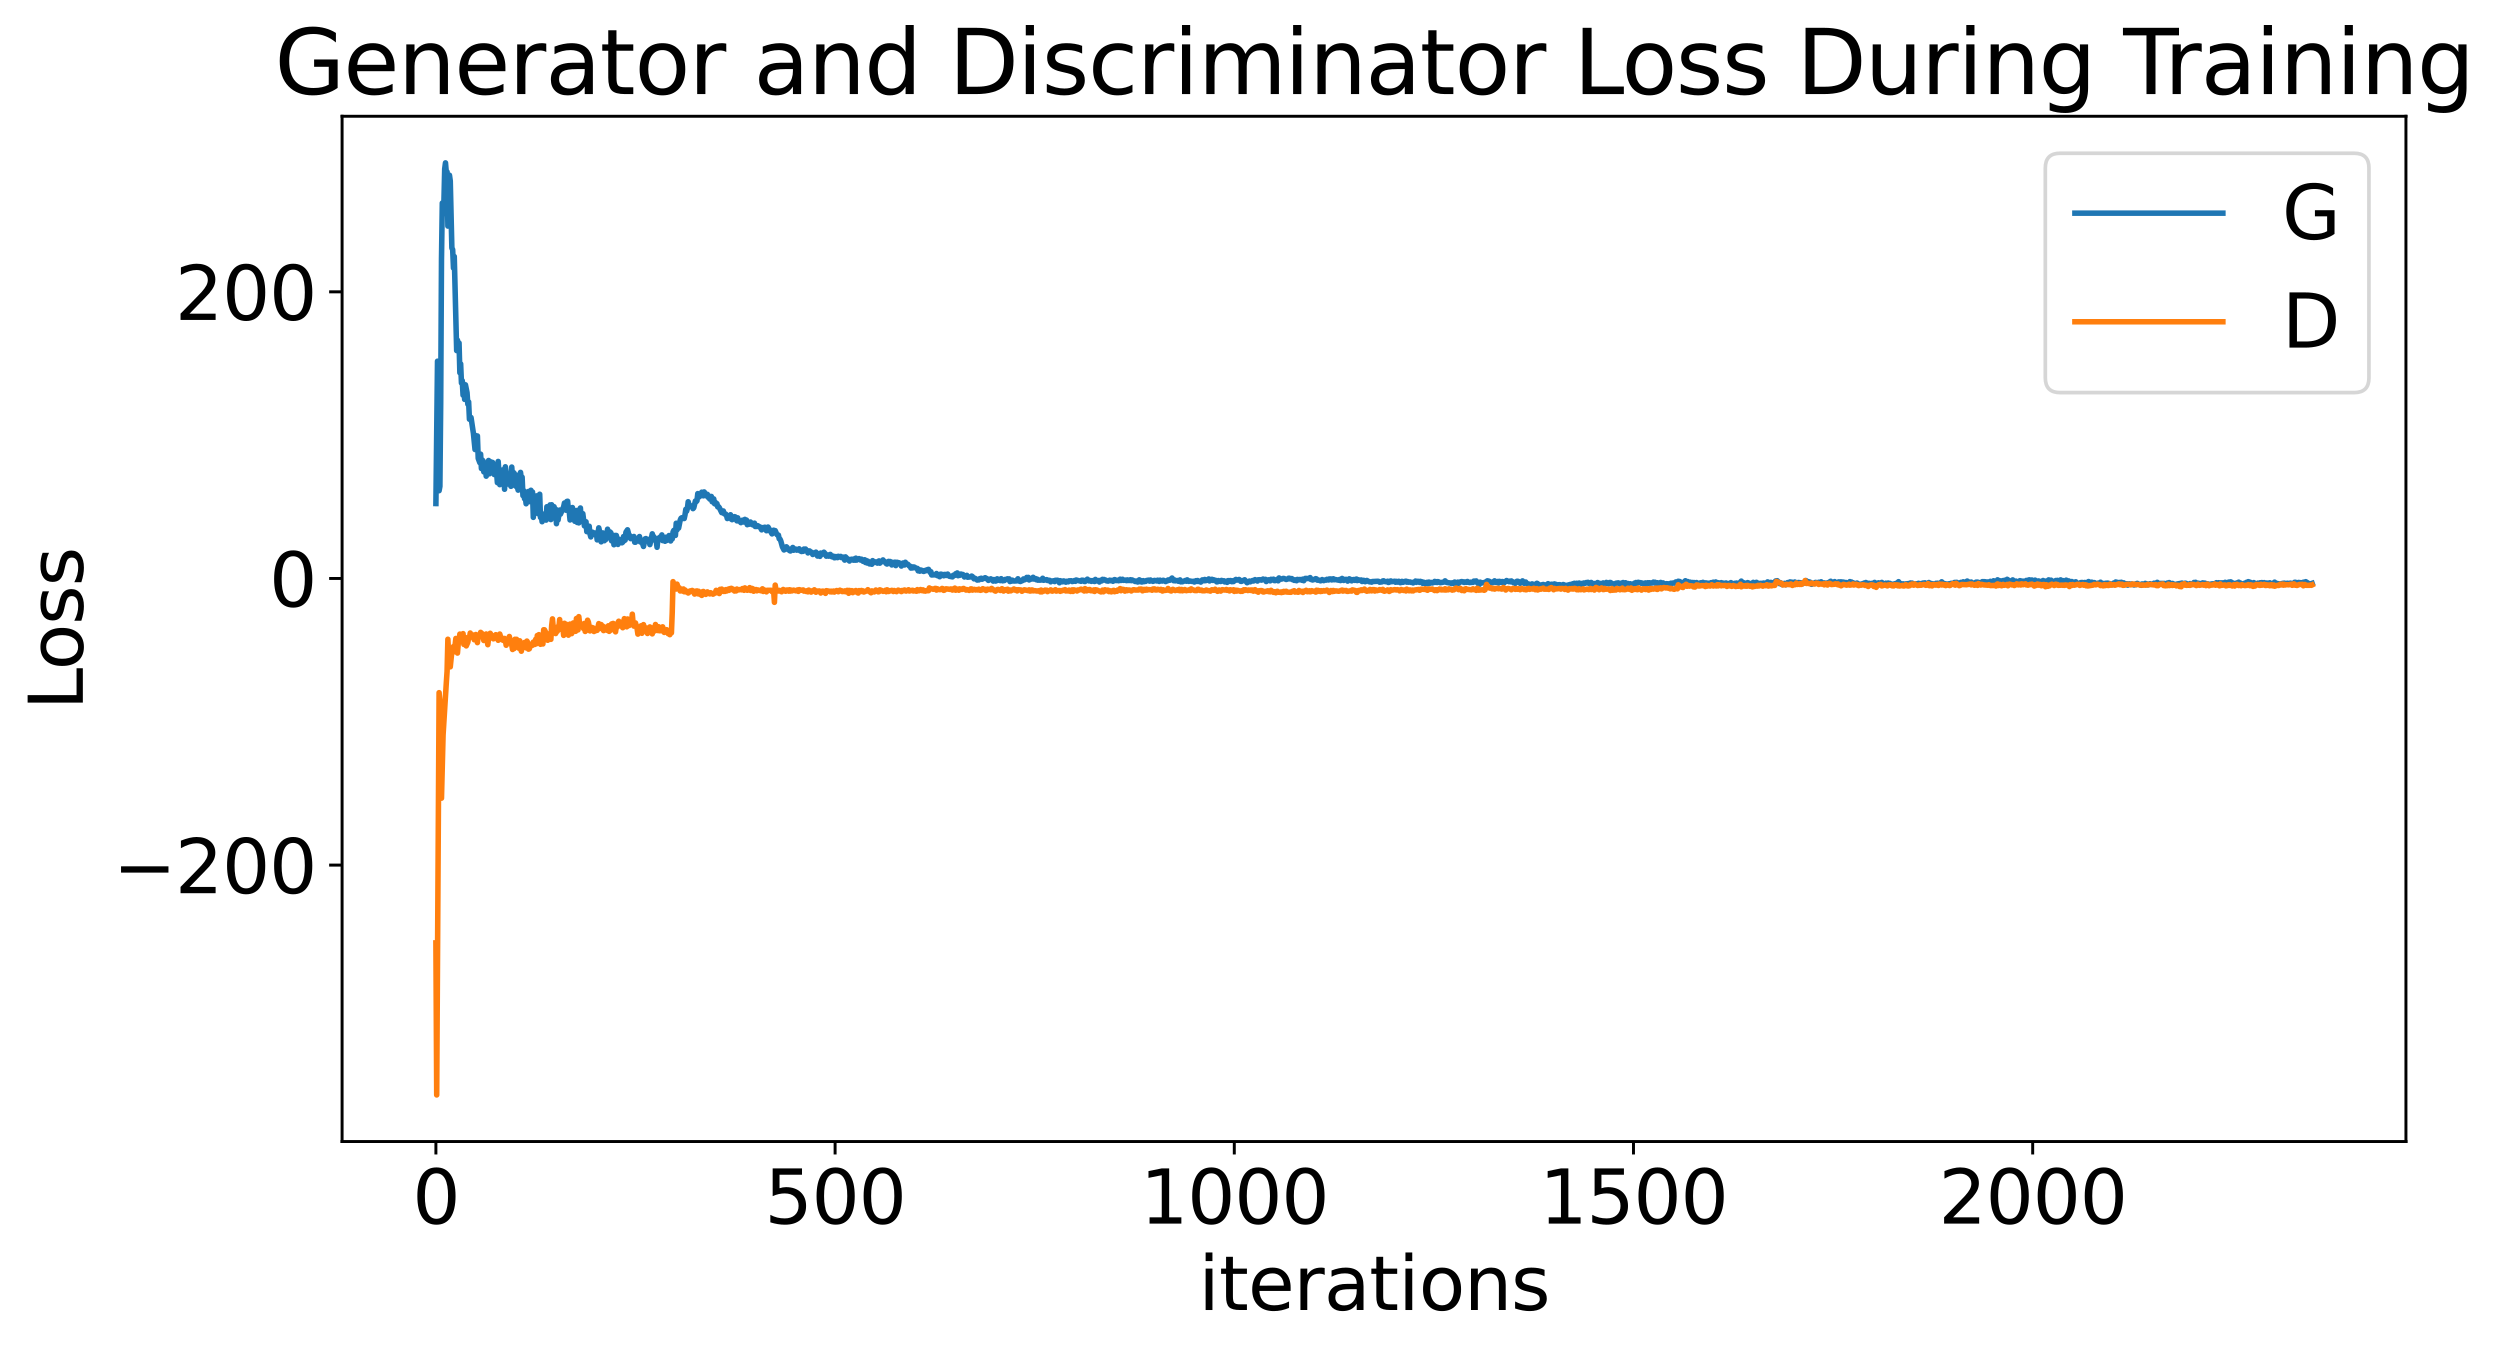 <?xml version="1.0" encoding="utf-8" standalone="no"?>
<!DOCTYPE svg PUBLIC "-//W3C//DTD SVG 1.1//EN"
  "http://www.w3.org/Graphics/SVG/1.1/DTD/svg11.dtd">
<svg xmlns:xlink="http://www.w3.org/1999/xlink" width="675.923pt" height="365.549pt" viewBox="0 0 675.923 365.549" xmlns="http://www.w3.org/2000/svg" version="1.1">
 <defs>
  <style type="text/css">*{stroke-linejoin: round; stroke-linecap: butt}</style>
 </defs>
 <g id="figure_1">
  <g id="patch_1">
   <path d="M 0 365.549 
L 675.923 365.549 
L 675.923 -0 
L 0 -0 
z
" style="fill: #ffffff"/>
  </g>
  <g id="axes_1">
   <g id="patch_2">
    <path d="M 92.491 308.636 
L 650.491 308.636 
L 650.491 31.436 
L 92.491 31.436 
z
" style="fill: #ffffff"/>
   </g>
   <g id="matplotlib.axis_1">
    <g id="xtick_1">
     <g id="line2d_1">
      <defs>
       <path id="m7588f75bb9" d="M 0 0 
L 0 3.5 
" style="stroke: #000000; stroke-width: 0.8"/>
      </defs>
      <g>
       <use xlink:href="#m7588f75bb9" x="117.854" y="308.636" style="stroke: #000000; stroke-width: 0.8"/>
      </g>
     </g>
     <g id="text_1">
      <!-- 0 -->
      <g transform="translate(111.492 330.833) scale(0.2 -0.2)">
       <defs>
        <path id="DejaVuSans-30" d="M 2034 4250 
Q 1547 4250 1301 3770 
Q 1056 3291 1056 2328 
Q 1056 1369 1301 889 
Q 1547 409 2034 409 
Q 2525 409 2770 889 
Q 3016 1369 3016 2328 
Q 3016 3291 2770 3770 
Q 2525 4250 2034 4250 
z
M 2034 4750 
Q 2819 4750 3233 4129 
Q 3647 3509 3647 2328 
Q 3647 1150 3233 529 
Q 2819 -91 2034 -91 
Q 1250 -91 836 529 
Q 422 1150 422 2328 
Q 422 3509 836 4129 
Q 1250 4750 2034 4750 
z
" transform="scale(0.016)"/>
       </defs>
       <use xlink:href="#DejaVuSans-30"/>
      </g>
     </g>
    </g>
    <g id="xtick_2">
     <g id="line2d_2">
      <g>
       <use xlink:href="#m7588f75bb9" x="225.785" y="308.636" style="stroke: #000000; stroke-width: 0.8"/>
      </g>
     </g>
     <g id="text_2">
      <!-- 500 -->
      <g transform="translate(206.697 330.833) scale(0.2 -0.2)">
       <defs>
        <path id="DejaVuSans-35" d="M 691 4666 
L 3169 4666 
L 3169 4134 
L 1269 4134 
L 1269 2991 
Q 1406 3038 1543 3061 
Q 1681 3084 1819 3084 
Q 2600 3084 3056 2656 
Q 3513 2228 3513 1497 
Q 3513 744 3044 326 
Q 2575 -91 1722 -91 
Q 1428 -91 1123 -41 
Q 819 9 494 109 
L 494 744 
Q 775 591 1075 516 
Q 1375 441 1709 441 
Q 2250 441 2565 725 
Q 2881 1009 2881 1497 
Q 2881 1984 2565 2268 
Q 2250 2553 1709 2553 
Q 1456 2553 1204 2497 
Q 953 2441 691 2322 
L 691 4666 
z
" transform="scale(0.016)"/>
       </defs>
       <use xlink:href="#DejaVuSans-35"/>
       <use xlink:href="#DejaVuSans-30" x="63.623"/>
       <use xlink:href="#DejaVuSans-30" x="127.246"/>
      </g>
     </g>
    </g>
    <g id="xtick_3">
     <g id="line2d_3">
      <g>
       <use xlink:href="#m7588f75bb9" x="333.715" y="308.636" style="stroke: #000000; stroke-width: 0.8"/>
      </g>
     </g>
     <g id="text_3">
      <!-- 1000 -->
      <g transform="translate(308.265 330.833) scale(0.2 -0.2)">
       <defs>
        <path id="DejaVuSans-31" d="M 794 531 
L 1825 531 
L 1825 4091 
L 703 3866 
L 703 4441 
L 1819 4666 
L 2450 4666 
L 2450 531 
L 3481 531 
L 3481 0 
L 794 0 
L 794 531 
z
" transform="scale(0.016)"/>
       </defs>
       <use xlink:href="#DejaVuSans-31"/>
       <use xlink:href="#DejaVuSans-30" x="63.623"/>
       <use xlink:href="#DejaVuSans-30" x="127.246"/>
       <use xlink:href="#DejaVuSans-30" x="190.869"/>
      </g>
     </g>
    </g>
    <g id="xtick_4">
     <g id="line2d_4">
      <g>
       <use xlink:href="#m7588f75bb9" x="441.645" y="308.636" style="stroke: #000000; stroke-width: 0.8"/>
      </g>
     </g>
     <g id="text_4">
      <!-- 1500 -->
      <g transform="translate(416.195 330.833) scale(0.2 -0.2)">
       <use xlink:href="#DejaVuSans-31"/>
       <use xlink:href="#DejaVuSans-35" x="63.623"/>
       <use xlink:href="#DejaVuSans-30" x="127.246"/>
       <use xlink:href="#DejaVuSans-30" x="190.869"/>
      </g>
     </g>
    </g>
    <g id="xtick_5">
     <g id="line2d_5">
      <g>
       <use xlink:href="#m7588f75bb9" x="549.576" y="308.636" style="stroke: #000000; stroke-width: 0.8"/>
      </g>
     </g>
     <g id="text_5">
      <!-- 2000 -->
      <g transform="translate(524.126 330.833) scale(0.2 -0.2)">
       <defs>
        <path id="DejaVuSans-32" d="M 1228 531 
L 3431 531 
L 3431 0 
L 469 0 
L 469 531 
Q 828 903 1448 1529 
Q 2069 2156 2228 2338 
Q 2531 2678 2651 2914 
Q 2772 3150 2772 3378 
Q 2772 3750 2511 3984 
Q 2250 4219 1831 4219 
Q 1534 4219 1204 4116 
Q 875 4013 500 3803 
L 500 4441 
Q 881 4594 1212 4672 
Q 1544 4750 1819 4750 
Q 2544 4750 2975 4387 
Q 3406 4025 3406 3419 
Q 3406 3131 3298 2873 
Q 3191 2616 2906 2266 
Q 2828 2175 2409 1742 
Q 1991 1309 1228 531 
z
" transform="scale(0.016)"/>
       </defs>
       <use xlink:href="#DejaVuSans-32"/>
       <use xlink:href="#DejaVuSans-30" x="63.623"/>
       <use xlink:href="#DejaVuSans-30" x="127.246"/>
       <use xlink:href="#DejaVuSans-30" x="190.869"/>
      </g>
     </g>
    </g>
    <g id="text_6">
     <!-- iterations -->
     <g transform="translate(324.036 354.189) scale(0.2 -0.2)">
      <defs>
       <path id="DejaVuSans-69" d="M 603 3500 
L 1178 3500 
L 1178 0 
L 603 0 
L 603 3500 
z
M 603 4863 
L 1178 4863 
L 1178 4134 
L 603 4134 
L 603 4863 
z
" transform="scale(0.016)"/>
       <path id="DejaVuSans-74" d="M 1172 4494 
L 1172 3500 
L 2356 3500 
L 2356 3053 
L 1172 3053 
L 1172 1153 
Q 1172 725 1289 603 
Q 1406 481 1766 481 
L 2356 481 
L 2356 0 
L 1766 0 
Q 1100 0 847 248 
Q 594 497 594 1153 
L 594 3053 
L 172 3053 
L 172 3500 
L 594 3500 
L 594 4494 
L 1172 4494 
z
" transform="scale(0.016)"/>
       <path id="DejaVuSans-65" d="M 3597 1894 
L 3597 1613 
L 953 1613 
Q 991 1019 1311 708 
Q 1631 397 2203 397 
Q 2534 397 2845 478 
Q 3156 559 3463 722 
L 3463 178 
Q 3153 47 2828 -22 
Q 2503 -91 2169 -91 
Q 1331 -91 842 396 
Q 353 884 353 1716 
Q 353 2575 817 3079 
Q 1281 3584 2069 3584 
Q 2775 3584 3186 3129 
Q 3597 2675 3597 1894 
z
M 3022 2063 
Q 3016 2534 2758 2815 
Q 2500 3097 2075 3097 
Q 1594 3097 1305 2825 
Q 1016 2553 972 2059 
L 3022 2063 
z
" transform="scale(0.016)"/>
       <path id="DejaVuSans-72" d="M 2631 2963 
Q 2534 3019 2420 3045 
Q 2306 3072 2169 3072 
Q 1681 3072 1420 2755 
Q 1159 2438 1159 1844 
L 1159 0 
L 581 0 
L 581 3500 
L 1159 3500 
L 1159 2956 
Q 1341 3275 1631 3429 
Q 1922 3584 2338 3584 
Q 2397 3584 2469 3576 
Q 2541 3569 2628 3553 
L 2631 2963 
z
" transform="scale(0.016)"/>
       <path id="DejaVuSans-61" d="M 2194 1759 
Q 1497 1759 1228 1600 
Q 959 1441 959 1056 
Q 959 750 1161 570 
Q 1363 391 1709 391 
Q 2188 391 2477 730 
Q 2766 1069 2766 1631 
L 2766 1759 
L 2194 1759 
z
M 3341 1997 
L 3341 0 
L 2766 0 
L 2766 531 
Q 2569 213 2275 61 
Q 1981 -91 1556 -91 
Q 1019 -91 701 211 
Q 384 513 384 1019 
Q 384 1609 779 1909 
Q 1175 2209 1959 2209 
L 2766 2209 
L 2766 2266 
Q 2766 2663 2505 2880 
Q 2244 3097 1772 3097 
Q 1472 3097 1187 3025 
Q 903 2953 641 2809 
L 641 3341 
Q 956 3463 1253 3523 
Q 1550 3584 1831 3584 
Q 2591 3584 2966 3190 
Q 3341 2797 3341 1997 
z
" transform="scale(0.016)"/>
       <path id="DejaVuSans-6f" d="M 1959 3097 
Q 1497 3097 1228 2736 
Q 959 2375 959 1747 
Q 959 1119 1226 758 
Q 1494 397 1959 397 
Q 2419 397 2687 759 
Q 2956 1122 2956 1747 
Q 2956 2369 2687 2733 
Q 2419 3097 1959 3097 
z
M 1959 3584 
Q 2709 3584 3137 3096 
Q 3566 2609 3566 1747 
Q 3566 888 3137 398 
Q 2709 -91 1959 -91 
Q 1206 -91 779 398 
Q 353 888 353 1747 
Q 353 2609 779 3096 
Q 1206 3584 1959 3584 
z
" transform="scale(0.016)"/>
       <path id="DejaVuSans-6e" d="M 3513 2113 
L 3513 0 
L 2938 0 
L 2938 2094 
Q 2938 2591 2744 2837 
Q 2550 3084 2163 3084 
Q 1697 3084 1428 2787 
Q 1159 2491 1159 1978 
L 1159 0 
L 581 0 
L 581 3500 
L 1159 3500 
L 1159 2956 
Q 1366 3272 1645 3428 
Q 1925 3584 2291 3584 
Q 2894 3584 3203 3211 
Q 3513 2838 3513 2113 
z
" transform="scale(0.016)"/>
       <path id="DejaVuSans-73" d="M 2834 3397 
L 2834 2853 
Q 2591 2978 2328 3040 
Q 2066 3103 1784 3103 
Q 1356 3103 1142 2972 
Q 928 2841 928 2578 
Q 928 2378 1081 2264 
Q 1234 2150 1697 2047 
L 1894 2003 
Q 2506 1872 2764 1633 
Q 3022 1394 3022 966 
Q 3022 478 2636 193 
Q 2250 -91 1575 -91 
Q 1294 -91 989 -36 
Q 684 19 347 128 
L 347 722 
Q 666 556 975 473 
Q 1284 391 1588 391 
Q 1994 391 2212 530 
Q 2431 669 2431 922 
Q 2431 1156 2273 1281 
Q 2116 1406 1581 1522 
L 1381 1569 
Q 847 1681 609 1914 
Q 372 2147 372 2553 
Q 372 3047 722 3315 
Q 1072 3584 1716 3584 
Q 2034 3584 2315 3537 
Q 2597 3491 2834 3397 
z
" transform="scale(0.016)"/>
      </defs>
      <use xlink:href="#DejaVuSans-69"/>
      <use xlink:href="#DejaVuSans-74" x="27.783"/>
      <use xlink:href="#DejaVuSans-65" x="66.992"/>
      <use xlink:href="#DejaVuSans-72" x="128.516"/>
      <use xlink:href="#DejaVuSans-61" x="169.629"/>
      <use xlink:href="#DejaVuSans-74" x="230.908"/>
      <use xlink:href="#DejaVuSans-69" x="270.117"/>
      <use xlink:href="#DejaVuSans-6f" x="297.9"/>
      <use xlink:href="#DejaVuSans-6e" x="359.082"/>
      <use xlink:href="#DejaVuSans-73" x="422.461"/>
     </g>
    </g>
   </g>
   <g id="matplotlib.axis_2">
    <g id="ytick_1">
     <g id="line2d_6">
      <defs>
       <path id="m8721cb6fb3" d="M 0 0 
L -3.5 0 
" style="stroke: #000000; stroke-width: 0.8"/>
      </defs>
      <g>
       <use xlink:href="#m8721cb6fb3" x="92.491" y="233.899" style="stroke: #000000; stroke-width: 0.8"/>
      </g>
     </g>
     <g id="text_7">
      <!-- −200 -->
      <g transform="translate(30.556 241.498) scale(0.2 -0.2)">
       <defs>
        <path id="DejaVuSans-2212" d="M 678 2272 
L 4684 2272 
L 4684 1741 
L 678 1741 
L 678 2272 
z
" transform="scale(0.016)"/>
       </defs>
       <use xlink:href="#DejaVuSans-2212"/>
       <use xlink:href="#DejaVuSans-32" x="83.789"/>
       <use xlink:href="#DejaVuSans-30" x="147.412"/>
       <use xlink:href="#DejaVuSans-30" x="211.035"/>
      </g>
     </g>
    </g>
    <g id="ytick_2">
     <g id="line2d_7">
      <g>
       <use xlink:href="#m8721cb6fb3" x="92.491" y="156.401" style="stroke: #000000; stroke-width: 0.8"/>
      </g>
     </g>
     <g id="text_8">
      <!-- 0 -->
      <g transform="translate(72.766 163.999) scale(0.2 -0.2)">
       <use xlink:href="#DejaVuSans-30"/>
      </g>
     </g>
    </g>
    <g id="ytick_3">
     <g id="line2d_8">
      <g>
       <use xlink:href="#m8721cb6fb3" x="92.491" y="78.903" style="stroke: #000000; stroke-width: 0.8"/>
      </g>
     </g>
     <g id="text_9">
      <!-- 200 -->
      <g transform="translate(47.316 86.501) scale(0.2 -0.2)">
       <use xlink:href="#DejaVuSans-32"/>
       <use xlink:href="#DejaVuSans-30" x="63.623"/>
       <use xlink:href="#DejaVuSans-30" x="127.246"/>
      </g>
     </g>
    </g>
    <g id="text_10">
     <!-- Loss -->
     <g transform="translate(22.397 191.971) rotate(-90) scale(0.2 -0.2)">
      <defs>
       <path id="DejaVuSans-4c" d="M 628 4666 
L 1259 4666 
L 1259 531 
L 3531 531 
L 3531 0 
L 628 0 
L 628 4666 
z
" transform="scale(0.016)"/>
      </defs>
      <use xlink:href="#DejaVuSans-4c"/>
      <use xlink:href="#DejaVuSans-6f" x="53.963"/>
      <use xlink:href="#DejaVuSans-73" x="115.145"/>
      <use xlink:href="#DejaVuSans-73" x="167.244"/>
     </g>
    </g>
   </g>
   <g id="line2d_9">
    <path d="M 117.854 136.14 
L 118.286 97.659 
L 118.718 132.665 
L 118.934 131.502 
L 119.149 109.075 
L 119.365 70.057 
L 119.581 54.902 
L 119.797 57.927 
L 120.013 54.949 
L 120.229 45.68 
L 120.445 44.036 
L 120.66 46.554 
L 120.876 46.465 
L 121.092 61.121 
L 121.524 47.372 
L 121.74 48.944 
L 122.171 67.071 
L 122.387 67.467 
L 122.603 72.478 
L 122.819 69.343 
L 123.467 94.791 
L 123.683 91.969 
L 123.898 93.23 
L 124.114 92.73 
L 124.33 100.784 
L 124.546 98.378 
L 124.762 103.556 
L 124.978 102.927 
L 125.194 106.844 
L 125.409 103.849 
L 125.625 107.982 
L 125.841 104.046 
L 126.273 106.16 
L 126.489 109.28 
L 126.705 108.658 
L 126.92 113.349 
L 127.136 112.803 
L 127.352 112.887 
L 128 117.193 
L 128.431 121.53 
L 128.647 117.759 
L 128.863 121.031 
L 129.079 117.875 
L 129.295 123.929 
L 129.727 125.099 
L 129.942 122.79 
L 130.158 126.681 
L 130.374 124.354 
L 130.59 124.599 
L 130.806 127.579 
L 131.238 125.95 
L 131.453 128.74 
L 132.101 124.5 
L 132.317 128.1 
L 132.533 127.649 
L 132.749 124.881 
L 132.965 126.072 
L 133.18 125.034 
L 133.612 128.292 
L 133.828 127.82 
L 134.044 128.384 
L 134.26 127.725 
L 134.476 130.487 
L 134.691 124.764 
L 135.123 131.038 
L 135.555 128.508 
L 135.771 129.993 
L 135.987 127.025 
L 136.202 128.463 
L 136.418 132.281 
L 136.634 126.205 
L 136.85 127.787 
L 137.066 128.366 
L 137.282 130.871 
L 137.498 129.202 
L 137.713 130.455 
L 137.929 129.325 
L 138.145 131.487 
L 138.361 126.281 
L 138.577 129.134 
L 138.793 127.715 
L 139.009 127.934 
L 139.224 130.968 
L 139.44 131.452 
L 139.656 128.474 
L 139.872 131.652 
L 140.088 132.517 
L 140.304 132.328 
L 140.52 131.551 
L 140.735 127.72 
L 140.951 129.542 
L 141.167 129.013 
L 141.383 133.998 
L 141.599 132.653 
L 141.815 134.847 
L 142.031 134.467 
L 142.247 136.2 
L 142.462 135.547 
L 142.678 132.984 
L 142.894 132.882 
L 143.11 135.628 
L 143.326 134.707 
L 143.542 132.555 
L 143.758 134.507 
L 143.973 133.026 
L 144.189 139.876 
L 144.405 134.537 
L 144.621 138.061 
L 145.053 134.071 
L 145.484 138.894 
L 145.7 134.347 
L 145.916 133.629 
L 146.132 139.905 
L 146.348 139.352 
L 146.564 141.054 
L 146.78 140.309 
L 146.995 138.999 
L 147.427 139.654 
L 147.643 140.618 
L 147.859 137.012 
L 148.075 139.155 
L 148.722 136.511 
L 148.938 140.474 
L 149.154 136.475 
L 149.37 137.702 
L 149.586 137.835 
L 149.802 137.004 
L 150.018 137.95 
L 150.233 137.668 
L 150.449 141.592 
L 150.665 138.274 
L 150.881 140.583 
L 151.313 137.904 
L 151.529 139.008 
L 152.392 137.022 
L 152.608 136.006 
L 152.824 137.474 
L 153.04 137.945 
L 153.255 135.58 
L 153.471 135.523 
L 153.687 137.943 
L 153.903 138.274 
L 154.119 140.578 
L 154.551 137.335 
L 154.766 137.226 
L 155.414 140.936 
L 155.63 138.706 
L 155.846 138.032 
L 156.062 141.259 
L 156.277 139.099 
L 156.493 141.37 
L 156.709 137.772 
L 156.925 137.348 
L 157.141 140.418 
L 157.573 138.879 
L 158.004 142.185 
L 158.22 141.025 
L 158.436 141.072 
L 158.652 143.736 
L 158.868 143.389 
L 159.3 142.272 
L 159.515 144.384 
L 159.731 145.164 
L 159.947 144.087 
L 160.163 143.884 
L 160.379 144.458 
L 160.595 144.067 
L 160.811 144.523 
L 161.026 144.576 
L 161.242 144.057 
L 161.458 145.965 
L 161.89 142.713 
L 162.106 143.652 
L 162.537 146.492 
L 162.753 144.781 
L 162.969 144.082 
L 163.185 144.852 
L 163.401 146.19 
L 163.617 144.657 
L 163.833 145.826 
L 164.264 143.08 
L 164.696 144.961 
L 164.912 143.809 
L 165.128 143.998 
L 165.344 146.216 
L 165.559 144.777 
L 165.775 144.719 
L 165.991 147.279 
L 166.207 145.481 
L 166.423 144.759 
L 166.639 144.778 
L 167.071 147.196 
L 167.286 145.772 
L 167.502 146.071 
L 167.718 146.691 
L 167.934 146.572 
L 168.15 146.758 
L 168.366 146.584 
L 168.582 145.073 
L 168.797 146.164 
L 169.013 146.019 
L 169.229 143.898 
L 169.661 143.243 
L 169.877 144.034 
L 170.093 145.291 
L 170.308 144.827 
L 170.524 145.636 
L 170.74 145.168 
L 171.172 145.381 
L 171.388 145.052 
L 171.604 146.596 
L 171.819 146.597 
L 172.035 146.024 
L 172.251 146.121 
L 172.467 145.644 
L 172.683 145.637 
L 172.899 145.064 
L 173.115 146.528 
L 173.33 146.055 
L 173.546 146.379 
L 173.978 147.743 
L 174.41 145.699 
L 174.626 145.614 
L 175.057 146.032 
L 175.273 145.842 
L 175.489 145.851 
L 175.705 147.242 
L 176.137 145.385 
L 176.353 144.331 
L 176.568 145.157 
L 176.784 145.113 
L 177 146.047 
L 177.216 146.109 
L 177.432 146.358 
L 177.648 147.967 
L 177.864 145.834 
L 178.079 145.472 
L 178.295 145.909 
L 178.511 145.176 
L 178.727 145.312 
L 178.943 144.622 
L 179.159 146.161 
L 179.375 145.989 
L 179.59 145.61 
L 179.806 146.34 
L 180.022 145.256 
L 180.238 146.137 
L 180.454 145.935 
L 180.886 144.794 
L 181.101 145.823 
L 181.317 146.259 
L 181.533 145.546 
L 181.749 145.704 
L 181.965 143.834 
L 182.181 143.393 
L 182.612 144.764 
L 182.828 141.472 
L 183.044 143.258 
L 183.26 142.123 
L 183.476 142.771 
L 183.908 140.614 
L 184.124 140.124 
L 184.339 139.984 
L 184.555 140.199 
L 184.771 139.866 
L 184.987 140.192 
L 185.203 139.209 
L 185.419 137.7 
L 185.635 138.212 
L 185.85 137.473 
L 186.066 135.659 
L 186.282 136.514 
L 186.498 136.846 
L 186.714 136.709 
L 187.146 136.991 
L 187.361 137.518 
L 187.577 137.285 
L 188.009 135.462 
L 188.225 135.643 
L 188.441 135.398 
L 188.657 133.459 
L 189.088 134.31 
L 189.52 133.713 
L 189.736 133.074 
L 189.952 133.282 
L 190.168 134.055 
L 190.383 133.006 
L 190.599 133.292 
L 190.815 134.015 
L 191.031 133.692 
L 191.247 133.654 
L 191.463 134.464 
L 191.679 134.108 
L 191.894 134.925 
L 192.11 134.937 
L 192.326 134.225 
L 192.542 135.659 
L 192.758 135.125 
L 192.974 134.892 
L 193.19 136.185 
L 193.406 135.805 
L 193.621 136.403 
L 193.837 136.163 
L 194.053 137.044 
L 194.269 136.978 
L 194.485 137.257 
L 195.132 138.599 
L 195.348 138.164 
L 195.564 138.149 
L 195.78 138.876 
L 195.996 139.009 
L 196.212 138.997 
L 196.428 139.359 
L 196.643 140.196 
L 197.075 139.446 
L 197.291 139.625 
L 197.507 139.176 
L 197.723 140.361 
L 197.939 140.508 
L 198.154 140.278 
L 198.37 140.344 
L 198.586 139.689 
L 198.802 139.764 
L 199.234 140.824 
L 199.45 140.008 
L 199.665 140.868 
L 200.097 140.81 
L 200.313 141.31 
L 200.745 140.643 
L 200.961 141.05 
L 201.177 141.153 
L 201.392 140.423 
L 201.608 140.617 
L 201.824 140.614 
L 202.04 141.863 
L 202.472 141.369 
L 202.688 141.728 
L 202.903 141.138 
L 203.335 141.68 
L 203.551 141.923 
L 203.767 141.879 
L 203.983 141.446 
L 204.199 142.349 
L 204.414 142.178 
L 204.63 142.347 
L 204.846 142.126 
L 205.278 142.4 
L 205.494 142.475 
L 205.925 143.255 
L 206.357 142.625 
L 206.573 142.94 
L 206.789 142.544 
L 207.005 142.637 
L 207.221 143.491 
L 207.436 143.441 
L 207.652 142.499 
L 208.732 144.345 
L 208.947 144.042 
L 209.163 143.35 
L 209.379 143.767 
L 209.595 143.468 
L 210.027 144.489 
L 210.243 144.669 
L 210.459 144.672 
L 210.674 145.67 
L 210.89 145.761 
L 211.106 146.258 
L 211.538 147.848 
L 211.97 148.689 
L 212.185 148.047 
L 212.401 148.449 
L 212.617 147.839 
L 212.833 148.049 
L 213.049 148.58 
L 213.265 148.473 
L 213.481 148.87 
L 213.696 148.969 
L 214.344 148.023 
L 214.56 148.769 
L 214.776 148.372 
L 214.992 148.493 
L 215.207 148.478 
L 215.423 148.748 
L 216.071 148.377 
L 216.287 148.894 
L 216.718 149.113 
L 216.934 148.87 
L 217.15 149.059 
L 217.366 148.448 
L 217.582 148.64 
L 217.798 148.444 
L 218.014 148.854 
L 218.23 148.832 
L 218.445 149.493 
L 218.661 149.321 
L 218.877 148.955 
L 219.309 149.348 
L 219.525 149.344 
L 219.741 149.915 
L 219.956 149.514 
L 220.172 149.77 
L 220.604 149.281 
L 220.82 149.529 
L 221.036 150.34 
L 221.252 149.766 
L 221.467 149.811 
L 221.683 150.424 
L 221.899 149.526 
L 222.115 149.917 
L 222.547 149.784 
L 222.763 149.298 
L 223.194 149.799 
L 223.41 150.376 
L 223.626 150.048 
L 223.842 150.062 
L 224.058 150.378 
L 224.274 149.992 
L 224.489 149.896 
L 224.921 150.541 
L 225.137 150.339 
L 225.353 150.392 
L 225.569 150.799 
L 225.785 150.784 
L 226 150.476 
L 226.216 150.561 
L 226.432 150.767 
L 226.648 150.405 
L 226.864 150.592 
L 227.08 150.61 
L 227.296 150.436 
L 227.512 150.759 
L 227.943 150.627 
L 228.159 150.923 
L 228.375 151.434 
L 228.591 150.56 
L 229.67 151.686 
L 229.886 151.245 
L 230.102 151.34 
L 230.318 151.189 
L 230.749 151.46 
L 230.965 151.103 
L 231.181 151.463 
L 231.397 150.909 
L 231.613 151.436 
L 231.829 151.265 
L 232.045 151.239 
L 232.26 151.036 
L 232.476 151.155 
L 232.692 151.431 
L 232.908 151.183 
L 233.34 151.762 
L 233.771 151.34 
L 233.987 152.078 
L 234.203 151.541 
L 234.419 152.217 
L 234.635 151.72 
L 235.067 152.454 
L 235.283 152.475 
L 235.498 152.178 
L 235.714 152.557 
L 235.93 151.582 
L 236.362 152.087 
L 236.578 151.928 
L 236.794 151.923 
L 237.225 152.252 
L 237.441 151.787 
L 237.657 151.652 
L 237.873 152.266 
L 238.089 151.899 
L 238.305 151.932 
L 238.52 151.812 
L 238.736 151.389 
L 238.952 151.815 
L 239.168 151.796 
L 239.6 152.38 
L 239.816 152.495 
L 240.031 152.358 
L 240.247 151.78 
L 240.463 151.87 
L 240.679 151.819 
L 241.111 152.745 
L 241.327 152.028 
L 241.758 152.58 
L 241.974 151.995 
L 242.19 152.918 
L 242.406 152.035 
L 242.622 152.038 
L 242.838 152.223 
L 243.053 152.15 
L 243.485 152.495 
L 243.701 153.04 
L 244.133 152.225 
L 244.349 152.338 
L 244.565 152.757 
L 244.78 152.019 
L 244.996 152.466 
L 245.212 152.592 
L 245.428 152.545 
L 245.86 153.036 
L 246.076 153.083 
L 246.291 153.593 
L 246.507 153.245 
L 246.723 153.559 
L 246.939 153.292 
L 247.155 153.298 
L 247.802 153.698 
L 248.018 153.676 
L 248.234 154.341 
L 248.45 153.995 
L 248.666 154.429 
L 248.882 154.116 
L 249.098 154.144 
L 249.529 154.426 
L 249.745 154.495 
L 249.961 154.265 
L 250.177 154.362 
L 250.393 154.155 
L 250.824 154.005 
L 251.04 153.936 
L 251.472 154.769 
L 251.688 154.579 
L 251.904 155.456 
L 252.767 155.401 
L 252.983 155.466 
L 253.199 155.063 
L 253.415 155.629 
L 253.631 155.637 
L 254.062 155.926 
L 254.278 155.242 
L 254.494 155.242 
L 254.71 155.431 
L 254.926 155.342 
L 255.142 155.675 
L 255.358 155.318 
L 255.573 155.313 
L 255.789 155.587 
L 256.005 155.54 
L 256.221 155.213 
L 256.653 155.795 
L 257.516 155.969 
L 257.732 155.538 
L 258.164 155.561 
L 258.38 155.128 
L 258.595 155.427 
L 258.811 154.904 
L 259.027 155.656 
L 259.243 155.443 
L 259.459 155.553 
L 259.675 155.221 
L 259.891 155.212 
L 260.106 155.376 
L 260.322 155.325 
L 260.754 156 
L 260.97 155.643 
L 261.186 155.713 
L 261.402 155.558 
L 261.618 156.061 
L 262.481 155.963 
L 262.697 155.754 
L 262.913 155.876 
L 263.344 156.5 
L 263.56 156.333 
L 263.992 156.594 
L 264.208 156.833 
L 264.424 156.669 
L 264.64 156.795 
L 264.855 156.477 
L 265.287 156.337 
L 265.503 156.608 
L 266.366 156.2 
L 266.582 156.41 
L 266.798 156.419 
L 267.23 156.92 
L 267.877 156.501 
L 268.093 156.703 
L 268.309 156.705 
L 268.525 157.113 
L 268.741 156.7 
L 269.173 157.104 
L 269.388 157.024 
L 269.604 156.49 
L 269.82 156.827 
L 270.252 156.908 
L 270.468 156.982 
L 270.684 156.459 
L 270.9 156.947 
L 271.115 157.036 
L 271.331 156.908 
L 271.547 156.963 
L 271.763 156.661 
L 271.979 156.696 
L 272.411 156.491 
L 272.626 156.747 
L 272.842 156.512 
L 273.058 157.237 
L 273.274 156.882 
L 273.49 157.135 
L 273.706 156.859 
L 274.137 157.092 
L 274.785 157.061 
L 275.217 156.484 
L 275.433 157.089 
L 275.648 156.92 
L 275.864 157.22 
L 276.512 156.938 
L 276.728 156.524 
L 276.944 156.774 
L 277.375 156.596 
L 277.591 156.121 
L 277.807 156.28 
L 278.023 156.109 
L 278.239 156.802 
L 278.455 156.506 
L 278.886 156.571 
L 279.318 156.086 
L 279.534 156.559 
L 279.966 156.429 
L 280.182 156.744 
L 280.397 156.564 
L 280.613 156.866 
L 280.829 156.778 
L 281.045 156.872 
L 281.693 156.797 
L 281.908 156.349 
L 282.124 156.889 
L 282.988 156.721 
L 283.204 156.949 
L 283.419 156.867 
L 283.851 156.925 
L 284.067 157.307 
L 284.283 157.138 
L 284.93 157.021 
L 285.146 157.242 
L 285.362 156.893 
L 285.578 156.954 
L 285.794 156.869 
L 286.01 156.912 
L 286.226 157.117 
L 286.441 157.565 
L 286.657 157.002 
L 287.305 157.304 
L 287.521 157.064 
L 287.737 157.098 
L 288.168 157.402 
L 288.384 157.157 
L 288.816 157.305 
L 289.032 157.041 
L 289.679 157.028 
L 289.895 157.231 
L 290.327 157.135 
L 290.543 156.95 
L 290.759 157.166 
L 290.975 156.814 
L 291.406 156.947 
L 292.054 157.092 
L 292.27 157.17 
L 292.486 156.863 
L 292.917 156.897 
L 293.133 157.198 
L 293.349 157.229 
L 293.997 156.59 
L 294.428 157.064 
L 294.644 156.94 
L 295.076 157.184 
L 295.292 156.979 
L 295.939 157.216 
L 296.155 156.659 
L 296.371 157.073 
L 297.019 156.957 
L 297.235 157.356 
L 297.666 156.862 
L 297.882 157.057 
L 298.098 156.636 
L 298.314 156.753 
L 298.53 156.68 
L 298.746 156.857 
L 298.961 156.844 
L 299.177 157.05 
L 299.609 157.114 
L 300.041 156.86 
L 300.257 157.006 
L 300.688 156.904 
L 300.904 157.158 
L 301.12 157.006 
L 301.336 156.707 
L 301.552 156.761 
L 301.768 156.966 
L 302.199 156.879 
L 302.415 157.016 
L 302.631 156.933 
L 302.847 156.597 
L 303.063 156.938 
L 303.494 156.619 
L 303.71 156.905 
L 304.358 156.841 
L 304.574 156.984 
L 304.79 156.784 
L 305.006 156.951 
L 305.221 156.845 
L 305.437 156.945 
L 305.653 156.739 
L 305.869 156.985 
L 306.085 156.798 
L 306.948 157.229 
L 307.164 157.086 
L 307.596 157.358 
L 308.028 156.768 
L 308.243 157.277 
L 308.459 156.969 
L 308.675 157.357 
L 308.891 157.316 
L 309.107 156.993 
L 309.323 157.256 
L 309.539 157.108 
L 309.754 157.194 
L 309.97 156.965 
L 310.402 156.881 
L 310.618 156.857 
L 310.834 157.127 
L 311.05 156.814 
L 311.697 157.181 
L 311.913 157.128 
L 312.129 156.92 
L 312.777 157.081 
L 312.992 156.863 
L 313.424 157.203 
L 313.64 156.861 
L 313.856 157.05 
L 314.288 157.098 
L 314.503 156.884 
L 314.935 157.045 
L 315.151 157.24 
L 315.367 157.082 
L 315.583 157.065 
L 315.799 156.804 
L 316.23 156.9 
L 316.446 156.621 
L 316.662 156.584 
L 316.878 156.287 
L 317.31 157.002 
L 317.525 156.789 
L 317.741 157.044 
L 318.173 156.965 
L 318.389 156.958 
L 318.605 157.163 
L 318.821 157.051 
L 319.036 156.784 
L 319.252 157.317 
L 319.468 157.24 
L 319.684 157.294 
L 320.547 156.93 
L 320.763 157.152 
L 320.979 156.774 
L 321.411 157.189 
L 321.627 157.072 
L 322.059 157.157 
L 322.49 157.214 
L 322.706 157.159 
L 322.922 157.361 
L 323.354 156.998 
L 323.57 157.194 
L 323.785 156.959 
L 324.001 157.208 
L 324.433 157.123 
L 324.649 157.38 
L 325.081 156.781 
L 325.296 156.843 
L 325.512 157.026 
L 325.728 156.672 
L 325.944 156.997 
L 326.16 156.767 
L 326.592 156.892 
L 326.807 156.525 
L 327.023 157.07 
L 327.239 156.712 
L 327.671 156.629 
L 327.887 156.921 
L 328.103 156.741 
L 328.318 156.932 
L 328.534 156.869 
L 328.75 156.953 
L 328.966 157.325 
L 329.182 157.298 
L 329.398 156.966 
L 329.83 157.174 
L 330.045 157.216 
L 330.261 156.923 
L 330.477 157.106 
L 330.909 157.023 
L 331.125 157.332 
L 331.341 157.169 
L 331.772 157.454 
L 331.988 156.995 
L 332.204 156.993 
L 332.42 157.191 
L 332.636 156.969 
L 332.852 157.006 
L 333.067 157.277 
L 333.283 157.026 
L 333.499 157.241 
L 333.931 156.802 
L 334.147 156.664 
L 334.363 156.846 
L 334.794 156.78 
L 335.01 156.673 
L 335.226 156.824 
L 335.442 157.169 
L 335.658 157.19 
L 336.521 156.757 
L 337.169 157.552 
L 337.816 157.099 
L 338.032 157.306 
L 338.68 156.954 
L 338.896 157.087 
L 339.327 156.716 
L 339.975 157.097 
L 340.191 156.753 
L 340.407 156.809 
L 340.623 156.726 
L 341.054 156.854 
L 341.486 156.559 
L 341.918 156.822 
L 342.134 156.637 
L 342.349 157.229 
L 342.565 156.791 
L 342.781 156.874 
L 342.997 156.761 
L 343.429 157.043 
L 343.645 156.627 
L 343.86 156.745 
L 344.076 156.735 
L 344.292 156.59 
L 344.508 156.968 
L 344.724 156.992 
L 345.371 156.62 
L 345.587 157.033 
L 345.803 156.256 
L 346.019 156.561 
L 346.451 156.582 
L 346.883 156.401 
L 347.098 156.38 
L 347.746 156.67 
L 348.178 156.541 
L 348.394 156.336 
L 348.609 156.332 
L 348.825 156.531 
L 349.257 156.43 
L 349.473 156.726 
L 349.689 156.687 
L 349.905 156.912 
L 350.336 156.765 
L 350.552 157.007 
L 350.768 156.657 
L 351.2 156.766 
L 351.416 156.677 
L 351.631 156.775 
L 351.847 156.676 
L 352.063 156.898 
L 352.279 156.58 
L 352.495 157.002 
L 352.927 156.381 
L 353.79 156.427 
L 354.222 156.167 
L 354.438 156.677 
L 354.653 156.607 
L 354.869 156.813 
L 355.301 156.677 
L 355.733 156.451 
L 355.949 156.525 
L 356.165 156.857 
L 356.596 156.845 
L 357.028 157.036 
L 357.244 156.957 
L 357.46 156.7 
L 357.891 156.982 
L 358.107 156.829 
L 358.539 156.852 
L 358.755 156.63 
L 359.187 156.813 
L 359.402 156.53 
L 359.834 156.527 
L 360.05 156.792 
L 360.266 156.709 
L 360.482 156.482 
L 360.698 156.748 
L 360.913 156.668 
L 361.993 156.874 
L 362.209 156.666 
L 362.424 156.97 
L 362.64 156.868 
L 362.856 156.395 
L 363.288 156.935 
L 363.504 156.648 
L 363.72 156.779 
L 363.935 156.638 
L 364.151 156.768 
L 364.367 157.115 
L 364.799 156.494 
L 365.231 156.708 
L 365.447 157.045 
L 365.662 156.748 
L 366.094 156.681 
L 366.31 156.917 
L 366.742 156.556 
L 366.958 156.972 
L 367.173 156.724 
L 367.389 156.873 
L 367.605 156.814 
L 367.821 156.951 
L 368.037 156.807 
L 368.253 157.215 
L 368.469 157.158 
L 368.684 156.903 
L 368.9 157.198 
L 369.116 157.274 
L 369.332 157.007 
L 369.548 156.933 
L 370.195 157.3 
L 370.627 157.318 
L 370.843 157.396 
L 371.059 157.23 
L 372.57 157.154 
L 372.786 157.219 
L 373.002 157.404 
L 373.649 157.32 
L 373.865 157.066 
L 374.081 157.031 
L 374.297 157.209 
L 374.944 157.306 
L 375.16 157.148 
L 375.376 157.479 
L 375.592 157.431 
L 375.808 157.152 
L 376.024 157.065 
L 376.24 157.277 
L 377.103 157.153 
L 377.319 157.425 
L 377.535 157.185 
L 377.751 157.377 
L 377.966 157.386 
L 378.182 157.164 
L 378.614 157.544 
L 378.83 157.473 
L 379.046 157.186 
L 379.262 157.441 
L 379.477 157.399 
L 379.693 157.231 
L 380.125 157.136 
L 380.341 157.397 
L 380.557 157.236 
L 380.773 157.41 
L 381.204 157.339 
L 381.42 157.452 
L 381.852 157.459 
L 382.068 157.609 
L 382.284 157.398 
L 382.5 157.364 
L 382.715 157.096 
L 382.931 157.451 
L 383.363 157.165 
L 383.579 157.243 
L 383.795 157.462 
L 384.011 157.177 
L 384.226 157.387 
L 384.442 157.298 
L 384.658 157.721 
L 384.874 157.406 
L 385.09 157.686 
L 385.306 157.731 
L 385.737 157.46 
L 385.953 157.829 
L 386.169 157.401 
L 386.385 157.384 
L 386.601 157.688 
L 387.033 157.479 
L 387.248 157.612 
L 387.68 157.463 
L 387.896 157.197 
L 388.112 157.45 
L 388.328 157.273 
L 388.544 157.487 
L 388.759 157.248 
L 389.191 157.414 
L 389.407 157.545 
L 390.486 157.351 
L 390.702 157.048 
L 391.134 157.474 
L 391.997 157.609 
L 392.213 157.616 
L 392.429 157.762 
L 392.645 157.578 
L 392.861 157.748 
L 393.077 157.675 
L 393.293 157.368 
L 393.724 157.731 
L 393.94 157.675 
L 394.156 157.388 
L 394.372 157.724 
L 394.588 157.426 
L 395.019 157.276 
L 395.235 157.244 
L 395.451 157.372 
L 395.667 157.311 
L 395.883 157.48 
L 396.099 157.333 
L 396.53 157.435 
L 396.746 157.213 
L 396.962 157.423 
L 397.394 157.517 
L 397.61 157.398 
L 397.826 157.472 
L 398.041 157.401 
L 398.257 157.453 
L 398.473 157.119 
L 398.689 157.121 
L 398.905 157.32 
L 399.121 157.066 
L 399.337 157.48 
L 399.553 157.58 
L 399.768 157.942 
L 399.984 157.995 
L 400.2 157.393 
L 400.416 157.626 
L 401.495 157.479 
L 401.927 157.187 
L 402.143 157.032 
L 402.575 157.136 
L 403.438 157.586 
L 404.086 157.04 
L 404.301 157.458 
L 404.733 157.402 
L 404.949 157.215 
L 405.165 157.633 
L 405.381 157.175 
L 405.597 157.436 
L 405.812 157.246 
L 406.028 157.449 
L 406.244 157.233 
L 406.676 157.574 
L 406.892 157.243 
L 407.108 157.222 
L 407.324 156.962 
L 407.971 157.275 
L 408.187 157.134 
L 408.403 157.307 
L 408.619 157.069 
L 408.835 157.364 
L 409.05 157.306 
L 409.266 157.579 
L 409.482 157.534 
L 409.698 157.73 
L 410.13 157.16 
L 410.346 157.144 
L 410.561 157.242 
L 410.993 157.713 
L 411.641 157.052 
L 412.072 157.711 
L 412.504 157.361 
L 412.72 157.732 
L 413.583 157.987 
L 413.799 158.224 
L 414.231 157.863 
L 414.447 158.056 
L 414.879 157.971 
L 415.31 158.122 
L 415.526 157.706 
L 415.742 157.803 
L 416.174 158.359 
L 416.39 158.152 
L 416.606 158.189 
L 417.253 158.025 
L 417.469 158.16 
L 417.901 158.129 
L 418.117 158.185 
L 418.332 158.114 
L 418.548 157.811 
L 418.764 158.289 
L 418.98 158.083 
L 419.196 158.158 
L 419.412 157.972 
L 419.628 157.959 
L 419.843 158.169 
L 420.275 157.87 
L 420.491 158.083 
L 420.707 157.995 
L 420.923 158.151 
L 421.57 158.08 
L 421.786 158.081 
L 422.218 158.3 
L 422.434 158.261 
L 422.65 158.038 
L 423.297 158.301 
L 423.513 158.439 
L 423.729 158.228 
L 423.945 158.286 
L 424.161 158.109 
L 424.377 158.128 
L 424.592 158.001 
L 425.024 158.046 
L 425.24 157.829 
L 425.456 158.126 
L 425.672 157.699 
L 425.888 158.022 
L 426.319 157.689 
L 426.535 157.964 
L 426.967 157.633 
L 427.399 158.226 
L 427.83 157.712 
L 428.046 157.841 
L 428.262 157.611 
L 428.478 157.732 
L 428.91 157.497 
L 429.125 157.611 
L 429.341 157.445 
L 429.773 157.843 
L 430.205 157.479 
L 430.852 158.031 
L 431.068 157.767 
L 431.284 157.923 
L 431.5 157.748 
L 431.716 157.963 
L 431.932 157.505 
L 432.363 157.715 
L 433.011 157.801 
L 433.227 157.78 
L 433.443 157.602 
L 433.659 157.97 
L 433.874 157.852 
L 434.09 157.86 
L 434.306 157.466 
L 434.522 157.806 
L 434.738 157.66 
L 434.954 157.887 
L 435.17 157.502 
L 435.385 157.475 
L 436.033 157.864 
L 436.249 157.856 
L 436.465 158.139 
L 436.896 157.685 
L 437.544 157.587 
L 437.976 157.948 
L 438.192 157.713 
L 438.407 157.689 
L 438.839 157.504 
L 439.271 158.071 
L 439.487 157.556 
L 439.703 157.911 
L 439.918 157.977 
L 440.134 157.76 
L 440.35 158.035 
L 440.782 157.824 
L 440.998 157.977 
L 441.43 157.938 
L 441.645 157.961 
L 441.861 157.682 
L 442.077 157.795 
L 442.293 157.499 
L 442.725 157.689 
L 442.941 157.434 
L 443.372 157.583 
L 443.588 157.54 
L 443.804 157.733 
L 444.02 157.639 
L 444.452 157.861 
L 444.883 157.595 
L 445.099 157.926 
L 445.315 157.625 
L 445.531 157.549 
L 445.747 157.79 
L 445.963 157.554 
L 446.178 157.741 
L 446.394 157.59 
L 446.826 157.622 
L 447.042 157.384 
L 447.258 157.552 
L 447.474 157.425 
L 447.689 157.756 
L 447.905 157.802 
L 448.121 157.553 
L 448.337 157.771 
L 448.553 157.768 
L 448.985 157.471 
L 449.416 157.768 
L 449.632 157.594 
L 449.848 157.897 
L 450.28 157.931 
L 450.496 157.813 
L 451.359 157.875 
L 451.791 157.674 
L 452.007 157.726 
L 452.438 157.61 
L 452.654 157.663 
L 453.086 157.337 
L 453.302 157.613 
L 453.518 157.535 
L 453.734 157.155 
L 454.165 157.234 
L 454.381 157.91 
L 454.813 157.533 
L 455.029 157.547 
L 455.245 157.672 
L 455.46 157.203 
L 455.676 157.019 
L 455.892 157.442 
L 456.108 157.597 
L 456.324 157.239 
L 456.756 157.658 
L 456.971 157.397 
L 457.187 157.623 
L 457.619 157.484 
L 457.835 157.722 
L 458.051 157.509 
L 458.267 157.764 
L 458.698 157.506 
L 459.13 157.743 
L 459.562 157.841 
L 459.778 157.58 
L 459.994 157.552 
L 460.209 157.778 
L 460.425 157.449 
L 460.641 157.87 
L 460.857 157.597 
L 461.289 157.605 
L 461.505 157.765 
L 461.72 157.66 
L 461.936 157.877 
L 462.152 157.706 
L 462.368 157.773 
L 462.584 157.547 
L 462.8 157.531 
L 463.016 157.683 
L 463.231 157.408 
L 463.663 157.724 
L 463.879 157.344 
L 464.095 157.743 
L 464.311 157.526 
L 464.742 157.611 
L 464.958 157.617 
L 465.174 157.877 
L 465.39 157.532 
L 465.606 157.709 
L 465.822 157.641 
L 466.038 157.759 
L 466.685 157.616 
L 466.901 157.821 
L 467.117 157.805 
L 467.333 157.975 
L 467.549 157.727 
L 467.765 157.747 
L 467.98 157.525 
L 468.412 157.9 
L 469.06 157.698 
L 469.276 157.867 
L 469.491 157.635 
L 469.923 157.772 
L 470.355 157.649 
L 470.787 157.114 
L 471.218 157.799 
L 471.434 157.554 
L 472.082 157.756 
L 472.298 157.741 
L 472.513 157.521 
L 472.945 157.698 
L 473.161 157.868 
L 473.377 157.798 
L 473.593 157.863 
L 473.809 157.734 
L 474.024 157.454 
L 474.24 157.795 
L 474.672 157.77 
L 474.888 157.441 
L 475.535 157.9 
L 475.751 157.738 
L 476.615 157.711 
L 476.831 157.631 
L 477.047 157.848 
L 477.262 157.651 
L 477.478 157.786 
L 477.694 157.738 
L 477.91 157.322 
L 478.342 157.604 
L 478.773 157.459 
L 479.853 157.746 
L 480.069 157.083 
L 480.5 157.004 
L 480.716 157.359 
L 480.932 157.377 
L 481.148 157.81 
L 481.364 157.551 
L 481.795 158.035 
L 482.011 158.042 
L 482.443 157.721 
L 482.659 157.815 
L 482.875 158.079 
L 483.306 157.516 
L 483.522 157.881 
L 483.738 157.715 
L 483.954 157.33 
L 484.17 157.491 
L 484.386 157.387 
L 484.602 157.635 
L 484.818 157.485 
L 485.033 157.716 
L 485.249 157.353 
L 485.465 157.607 
L 485.897 157.516 
L 486.113 157.641 
L 486.329 157.484 
L 486.544 157.65 
L 486.76 157.546 
L 486.976 157.795 
L 487.192 157.609 
L 487.408 157.797 
L 487.624 157.509 
L 488.055 157.371 
L 488.271 156.964 
L 488.703 157.608 
L 488.919 157.261 
L 489.135 157.47 
L 489.351 157.371 
L 489.566 157.527 
L 489.782 157.975 
L 489.998 157.811 
L 490.214 157.815 
L 490.862 157.462 
L 491.509 157.612 
L 491.725 157.426 
L 491.941 157.693 
L 492.157 157.653 
L 492.373 157.3 
L 492.804 157.688 
L 493.236 157.603 
L 493.668 157.787 
L 493.884 157.654 
L 494.315 157.575 
L 494.963 157.154 
L 495.179 157.486 
L 495.395 157.418 
L 495.611 157.534 
L 495.826 157.482 
L 496.042 157.249 
L 496.258 157.497 
L 496.69 157.666 
L 497.122 157.323 
L 497.337 157.479 
L 497.553 157.316 
L 497.985 157.342 
L 498.201 157.744 
L 498.417 157.38 
L 498.633 157.769 
L 498.848 157.824 
L 499.064 157.485 
L 499.28 157.557 
L 499.496 157.787 
L 499.712 157.684 
L 499.928 157.742 
L 500.144 157.251 
L 500.359 157.883 
L 500.575 157.353 
L 500.791 157.619 
L 501.007 157.552 
L 501.223 157.81 
L 501.655 157.747 
L 501.871 157.966 
L 502.086 157.637 
L 502.302 157.84 
L 503.166 158.053 
L 503.382 157.86 
L 503.597 157.879 
L 504.029 157.628 
L 504.245 157.742 
L 504.461 157.495 
L 505.108 157.83 
L 505.324 157.703 
L 505.54 157.818 
L 506.619 157.664 
L 506.835 157.467 
L 507.267 158.118 
L 507.483 157.961 
L 507.699 157.656 
L 507.915 157.576 
L 508.13 157.987 
L 508.778 157.465 
L 508.994 157.873 
L 509.426 158.007 
L 509.857 157.676 
L 510.073 157.946 
L 510.289 157.697 
L 510.505 157.636 
L 510.721 157.842 
L 510.937 157.718 
L 511.153 157.942 
L 511.368 157.891 
L 511.584 158.138 
L 511.8 158.163 
L 512.232 157.839 
L 512.448 157.976 
L 512.664 157.716 
L 512.879 157.747 
L 513.311 157.268 
L 513.743 158.005 
L 513.959 157.784 
L 514.39 157.949 
L 514.606 157.854 
L 515.038 158.024 
L 515.254 157.866 
L 515.47 157.965 
L 515.686 157.806 
L 515.901 157.86 
L 516.549 157.621 
L 516.765 157.8 
L 516.981 157.648 
L 517.197 157.968 
L 518.492 157.812 
L 518.708 157.706 
L 519.355 158.008 
L 519.571 157.731 
L 519.787 157.755 
L 520.003 157.619 
L 520.219 157.898 
L 520.435 157.58 
L 520.65 157.869 
L 520.866 157.912 
L 521.514 157.496 
L 521.73 157.76 
L 522.161 157.757 
L 522.377 157.885 
L 522.593 157.845 
L 522.809 157.998 
L 523.241 158.04 
L 523.457 157.702 
L 523.672 157.985 
L 523.888 157.682 
L 524.32 158.032 
L 524.968 157.302 
L 525.615 157.925 
L 525.831 157.809 
L 526.047 158.181 
L 526.263 157.891 
L 526.479 158.091 
L 526.694 157.905 
L 527.126 157.813 
L 527.342 158.1 
L 527.558 157.708 
L 527.774 157.731 
L 528.206 157.971 
L 528.421 157.485 
L 529.069 157.453 
L 529.717 157.867 
L 529.932 157.818 
L 530.148 157.458 
L 530.364 157.539 
L 530.796 157.303 
L 531.012 157.629 
L 531.875 157.098 
L 532.523 157.526 
L 532.954 157.362 
L 533.17 157.695 
L 533.386 157.595 
L 533.818 157.74 
L 534.25 157.398 
L 534.681 157.383 
L 534.897 157.825 
L 535.113 157.89 
L 535.329 157.509 
L 535.545 157.657 
L 535.761 157.623 
L 535.977 157.258 
L 536.192 157.348 
L 536.408 157.254 
L 536.624 157.474 
L 536.84 157.294 
L 537.272 157.601 
L 537.488 157.335 
L 537.703 157.727 
L 538.135 157.175 
L 538.351 157.375 
L 538.783 157.266 
L 538.999 157.022 
L 539.214 157.267 
L 539.43 157.701 
L 539.646 157.324 
L 539.862 157.572 
L 540.078 156.764 
L 540.294 157.166 
L 540.51 156.967 
L 540.725 157.035 
L 540.941 157.233 
L 541.157 157.23 
L 541.373 157.017 
L 541.589 156.972 
L 541.805 157.087 
L 542.021 156.882 
L 542.452 157.067 
L 542.668 156.627 
L 543.316 157.105 
L 543.532 157.242 
L 543.747 157.162 
L 544.179 156.788 
L 544.395 157.093 
L 544.611 157.13 
L 544.827 157.322 
L 545.043 157.109 
L 545.474 157.314 
L 545.906 157.42 
L 546.122 156.996 
L 546.77 157.164 
L 546.985 157.13 
L 547.417 157.521 
L 547.849 156.928 
L 548.065 157.241 
L 548.496 156.798 
L 548.712 156.763 
L 548.928 156.91 
L 549.144 157.302 
L 549.36 156.812 
L 549.792 157.109 
L 550.223 156.851 
L 550.439 157.254 
L 550.871 157.196 
L 551.087 157.066 
L 551.303 157.104 
L 551.734 157.301 
L 552.166 157.399 
L 552.382 156.953 
L 552.598 157.375 
L 552.814 157.101 
L 553.03 157.181 
L 553.245 157.103 
L 553.461 157.184 
L 553.893 156.778 
L 554.109 157.106 
L 554.325 157.054 
L 554.541 156.861 
L 554.972 157.326 
L 555.188 157.167 
L 555.404 157.32 
L 555.62 157.256 
L 555.836 156.949 
L 556.052 157.146 
L 556.267 156.914 
L 556.915 157.251 
L 557.131 156.779 
L 557.563 157.129 
L 557.778 156.986 
L 558.426 157.335 
L 558.642 156.852 
L 559.074 157.291 
L 559.289 157.052 
L 559.721 157.308 
L 560.153 157.233 
L 560.585 157.495 
L 561.016 157.371 
L 561.232 157.299 
L 561.448 157.658 
L 561.664 157.776 
L 562.096 157.697 
L 562.312 157.958 
L 562.527 157.528 
L 562.959 157.484 
L 563.175 157.653 
L 563.391 157.672 
L 563.607 157.486 
L 563.823 157.56 
L 564.038 157.492 
L 564.254 157.72 
L 564.47 157.557 
L 564.686 157.235 
L 565.118 157.497 
L 565.549 157.402 
L 565.981 157.857 
L 566.197 157.513 
L 566.413 157.589 
L 566.629 157.821 
L 567.06 157.844 
L 567.276 157.666 
L 567.708 157.782 
L 567.924 157.412 
L 568.356 157.952 
L 568.571 157.941 
L 568.787 157.749 
L 569.003 157.755 
L 569.219 157.945 
L 569.435 157.673 
L 569.651 157.801 
L 569.867 157.648 
L 570.083 158.017 
L 570.298 157.752 
L 570.73 158.033 
L 570.946 157.96 
L 571.162 158.085 
L 571.378 157.691 
L 571.594 157.596 
L 571.809 157.762 
L 572.025 157.348 
L 572.241 157.782 
L 572.457 157.445 
L 572.673 157.629 
L 572.889 157.611 
L 573.105 157.481 
L 573.32 157.575 
L 573.536 157.426 
L 573.968 157.808 
L 574.184 157.583 
L 574.4 157.853 
L 574.616 157.812 
L 574.831 158.032 
L 575.047 157.84 
L 575.263 158.206 
L 575.695 157.851 
L 575.911 157.993 
L 576.342 157.892 
L 576.99 158.159 
L 577.206 157.988 
L 577.422 158.076 
L 577.638 157.799 
L 577.853 157.725 
L 578.069 157.911 
L 578.717 158.059 
L 578.933 158.247 
L 579.149 157.878 
L 579.796 157.972 
L 580.012 157.724 
L 580.228 158.084 
L 580.444 157.873 
L 580.66 158.131 
L 581.307 157.82 
L 581.523 157.988 
L 581.955 157.968 
L 582.387 157.671 
L 582.818 157.817 
L 583.25 157.446 
L 583.466 157.91 
L 583.682 157.739 
L 584.761 157.745 
L 585.193 157.745 
L 585.409 157.964 
L 586.056 157.613 
L 586.272 157.804 
L 586.488 157.515 
L 586.92 157.987 
L 587.351 157.735 
L 587.567 157.844 
L 587.783 158.22 
L 587.999 158 
L 588.215 157.989 
L 588.431 158.137 
L 588.647 157.888 
L 589.726 157.709 
L 589.942 157.643 
L 590.158 157.723 
L 590.373 157.927 
L 590.589 157.897 
L 590.805 157.678 
L 591.021 157.707 
L 591.237 158.077 
L 591.453 157.976 
L 591.669 158.224 
L 592.1 157.783 
L 592.316 158.064 
L 592.532 157.929 
L 592.748 157.988 
L 592.964 157.923 
L 593.18 157.483 
L 593.395 157.693 
L 593.611 157.438 
L 593.827 157.776 
L 594.043 157.807 
L 594.259 157.667 
L 594.475 158.033 
L 594.691 157.732 
L 595.122 157.993 
L 595.554 157.586 
L 595.77 158.007 
L 595.986 157.645 
L 596.202 157.672 
L 596.418 158.025 
L 596.849 157.85 
L 597.281 158.083 
L 597.497 157.952 
L 597.713 158.08 
L 597.929 157.882 
L 599.008 157.8 
L 599.224 157.545 
L 599.44 157.83 
L 599.655 157.603 
L 599.871 157.55 
L 600.087 157.751 
L 600.303 157.596 
L 601.382 157.598 
L 601.598 157.442 
L 601.814 157.648 
L 602.677 157.363 
L 602.893 157.497 
L 603.109 157.312 
L 603.973 157.825 
L 604.404 157.717 
L 604.62 157.893 
L 604.836 157.59 
L 605.052 157.555 
L 605.268 157.402 
L 605.484 157.706 
L 605.7 157.62 
L 606.347 158.034 
L 606.779 157.74 
L 606.995 157.639 
L 607.211 157.687 
L 607.426 157.43 
L 607.642 157.448 
L 607.858 157.263 
L 608.506 157.479 
L 608.722 157.717 
L 608.937 157.624 
L 609.153 157.835 
L 609.369 157.517 
L 609.585 158.124 
L 609.801 158.2 
L 610.017 157.935 
L 610.233 157.936 
L 610.448 157.66 
L 610.664 157.859 
L 611.096 157.555 
L 611.312 157.69 
L 611.528 157.514 
L 611.959 157.618 
L 612.175 157.526 
L 612.391 157.819 
L 612.607 157.839 
L 612.823 157.634 
L 613.255 157.702 
L 613.686 157.567 
L 614.118 158.025 
L 614.334 158.007 
L 614.982 157.395 
L 615.197 157.729 
L 615.413 157.672 
L 615.629 157.866 
L 615.845 157.784 
L 616.061 157.901 
L 616.493 157.846 
L 616.708 158.007 
L 617.14 157.718 
L 617.356 157.953 
L 617.572 157.661 
L 617.788 157.937 
L 618.004 157.728 
L 618.219 157.852 
L 618.435 157.691 
L 618.651 157.782 
L 619.299 157.662 
L 619.515 157.994 
L 619.73 157.777 
L 620.162 157.752 
L 620.378 157.441 
L 620.594 157.426 
L 620.81 157.663 
L 621.026 157.548 
L 621.241 157.698 
L 621.457 157.48 
L 622.321 157.592 
L 622.753 157.422 
L 622.968 157.399 
L 623.184 157.587 
L 623.4 157.268 
L 624.479 157.942 
L 625.127 157.718 
L 625.127 157.718 
" clip-path="url(#p5ef377b848)" style="fill: none; stroke: #1f77b4; stroke-width: 1.5; stroke-linecap: square"/>
   </g>
   <g id="line2d_10">
    <path d="M 117.854 254.938 
L 118.07 296.036 
L 118.718 187.277 
L 118.934 189.706 
L 119.149 199.948 
L 119.365 215.798 
L 119.797 198.697 
L 120.229 191.668 
L 120.66 184.772 
L 120.876 181.518 
L 121.092 172.837 
L 121.308 177.084 
L 121.524 176.002 
L 121.74 180.292 
L 122.171 176.065 
L 122.387 175.976 
L 122.603 174.803 
L 122.819 176.218 
L 123.251 172.622 
L 123.683 176.567 
L 123.898 173.999 
L 124.114 173.336 
L 124.33 171.438 
L 124.546 173.335 
L 124.762 172.257 
L 124.978 172.221 
L 125.194 171.318 
L 125.409 174.228 
L 125.625 174.212 
L 125.841 172.362 
L 126.057 174.628 
L 126.489 173.635 
L 126.705 172.337 
L 126.92 172.441 
L 127.136 171.153 
L 127.352 171.941 
L 127.568 171.946 
L 127.784 172.135 
L 128 171.688 
L 128.216 172.966 
L 128.647 171.553 
L 129.079 173.746 
L 129.295 171.708 
L 129.727 171.971 
L 129.942 170.97 
L 130.374 171.355 
L 130.806 173.167 
L 131.238 172.811 
L 131.453 171.41 
L 131.885 174.302 
L 132.101 172.614 
L 132.317 172.593 
L 132.533 171.223 
L 132.749 171.567 
L 132.965 172.198 
L 133.396 172.719 
L 133.612 172.529 
L 133.828 171.88 
L 134.044 171.605 
L 134.26 172.486 
L 134.476 172.589 
L 134.691 173.111 
L 134.907 171.825 
L 135.123 171.428 
L 135.339 172.135 
L 135.555 172.388 
L 135.771 172.99 
L 136.202 173.197 
L 136.418 172.616 
L 136.634 173.117 
L 136.85 174.451 
L 137.282 173.067 
L 137.498 173.406 
L 137.713 172.091 
L 137.929 173.6 
L 138.145 173.205 
L 138.577 175.601 
L 138.793 175.336 
L 139.009 175.347 
L 139.224 172.839 
L 139.44 174.866 
L 139.656 172.849 
L 140.304 175.266 
L 140.52 173.254 
L 140.735 175.196 
L 140.951 176.064 
L 141.167 174.711 
L 141.383 174.717 
L 141.599 174.534 
L 141.815 173.717 
L 142.031 174.202 
L 142.247 175.168 
L 142.462 173.33 
L 142.678 173.708 
L 142.894 175.513 
L 143.11 175.413 
L 143.542 174.236 
L 143.758 174.495 
L 143.973 174.458 
L 144.189 173.598 
L 144.405 173.557 
L 144.621 174.227 
L 144.837 172.842 
L 145.053 174.034 
L 145.269 171.827 
L 145.484 173.467 
L 145.7 171.591 
L 145.916 173.837 
L 146.132 174.197 
L 146.564 172.478 
L 146.78 174.106 
L 146.995 170.267 
L 147.211 170.282 
L 147.427 170.728 
L 147.643 172.379 
L 147.859 172.545 
L 148.075 173.107 
L 148.291 172.728 
L 148.722 171.207 
L 148.938 172.857 
L 149.154 169.133 
L 149.37 167.331 
L 149.586 169.746 
L 149.802 170.899 
L 150.018 171.197 
L 150.233 171.291 
L 150.449 170.066 
L 150.665 170.702 
L 150.881 169.389 
L 151.097 169.828 
L 151.313 167.509 
L 151.529 169.868 
L 151.744 170.174 
L 151.96 169.14 
L 152.176 169.549 
L 152.392 171.784 
L 152.608 168.518 
L 152.824 168.988 
L 153.04 168.75 
L 153.471 171.451 
L 153.687 171.729 
L 153.903 171.055 
L 154.119 168.73 
L 154.551 171.317 
L 154.766 170.892 
L 154.982 168.434 
L 155.63 170.686 
L 155.846 167.229 
L 156.062 169.86 
L 156.277 170.316 
L 156.493 166.725 
L 156.709 168.727 
L 156.925 168.559 
L 157.357 169.359 
L 157.573 169.37 
L 157.788 169.962 
L 158.004 168.556 
L 158.22 170.719 
L 158.436 168.861 
L 158.652 170.408 
L 158.868 167.685 
L 159.084 168.199 
L 159.515 170.578 
L 159.947 169.629 
L 160.379 169.776 
L 160.595 170.736 
L 160.811 170.17 
L 161.026 170.534 
L 161.242 170.004 
L 161.458 170.423 
L 161.89 168.608 
L 162.106 168.982 
L 162.322 169.866 
L 162.537 168.867 
L 162.753 170.029 
L 162.969 169.272 
L 163.185 170.494 
L 163.401 169.512 
L 163.617 169.666 
L 163.833 170.313 
L 164.264 170.442 
L 164.48 169.194 
L 164.696 170.7 
L 164.912 170.408 
L 165.128 170.391 
L 165.344 168.708 
L 165.775 168.555 
L 165.991 169.783 
L 166.207 169.375 
L 166.423 170.829 
L 166.639 169.301 
L 166.855 169.558 
L 167.071 168.335 
L 167.286 167.962 
L 167.718 169.138 
L 167.934 169.273 
L 168.15 168.227 
L 168.366 169.717 
L 168.797 167.265 
L 169.013 168.508 
L 169.229 168.569 
L 169.445 169.474 
L 169.661 167.353 
L 170.093 169.124 
L 170.308 167.556 
L 170.524 167.498 
L 170.74 168.373 
L 170.956 166.058 
L 171.172 168.456 
L 171.388 169.284 
L 171.819 168.434 
L 172.251 169.942 
L 172.467 171.443 
L 172.683 170.744 
L 172.899 169.635 
L 173.115 169.532 
L 173.33 169.192 
L 173.546 171.22 
L 173.978 168.883 
L 174.41 170.62 
L 174.626 170.429 
L 174.841 169.789 
L 175.057 171.271 
L 175.489 169.997 
L 175.705 169.501 
L 176.353 171.379 
L 176.568 169.724 
L 176.784 169.908 
L 177 170.598 
L 177.216 168.846 
L 177.864 170.477 
L 178.079 169.453 
L 178.295 170.539 
L 178.511 170.414 
L 178.727 170.541 
L 178.943 170.364 
L 179.159 169.476 
L 179.59 170.988 
L 180.238 170.251 
L 180.67 171.334 
L 180.886 170.607 
L 181.101 171.595 
L 181.317 170.748 
L 181.533 171.102 
L 181.749 165.668 
L 181.965 157.26 
L 182.181 158.109 
L 182.612 158.065 
L 182.828 159.253 
L 183.044 157.933 
L 183.476 159.217 
L 183.692 158.952 
L 183.908 159.774 
L 184.124 159.497 
L 184.339 159.514 
L 184.555 159.81 
L 184.771 159.243 
L 184.987 159.991 
L 185.203 159.521 
L 185.419 160.026 
L 185.85 159.908 
L 186.066 160.33 
L 186.282 160.155 
L 186.498 159.819 
L 186.714 159.735 
L 186.93 159.897 
L 187.146 159.638 
L 187.361 160.053 
L 187.577 159.949 
L 187.793 160.615 
L 188.009 159.828 
L 188.225 159.866 
L 188.441 159.767 
L 188.657 160.545 
L 188.872 159.858 
L 189.088 160.629 
L 189.304 160.316 
L 189.52 160.832 
L 189.736 160.979 
L 189.952 159.986 
L 190.168 159.913 
L 190.383 160.488 
L 190.815 160.707 
L 191.247 160.027 
L 191.463 160.417 
L 191.679 160.304 
L 191.894 160.573 
L 192.11 160.25 
L 192.326 160.492 
L 192.542 160.433 
L 192.758 160.644 
L 192.974 160.544 
L 193.406 160.211 
L 193.621 159.614 
L 193.837 160.273 
L 194.269 159.907 
L 194.485 160.475 
L 194.701 159.343 
L 194.917 159.78 
L 195.132 159.274 
L 195.564 159.9 
L 195.78 159.765 
L 195.996 159.897 
L 196.212 159.424 
L 196.428 159.792 
L 196.643 159.647 
L 196.859 159.298 
L 197.075 159.625 
L 197.291 159.153 
L 197.507 159.176 
L 197.723 159.065 
L 197.939 159.419 
L 198.154 159.254 
L 198.586 159.801 
L 198.802 159.61 
L 199.018 159.768 
L 199.234 159.258 
L 199.45 159.465 
L 199.665 159.516 
L 200.097 159.382 
L 200.529 159.477 
L 200.745 159.131 
L 201.177 159.604 
L 201.392 158.947 
L 201.824 159.399 
L 202.04 159.591 
L 202.256 159.406 
L 202.472 159.504 
L 202.688 158.877 
L 202.903 159.628 
L 203.119 159.631 
L 203.335 159.097 
L 203.551 159.192 
L 203.767 159.852 
L 203.983 159.4 
L 204.199 159.601 
L 204.414 159.4 
L 204.63 159.734 
L 204.846 159.494 
L 205.278 159.609 
L 205.925 159.753 
L 206.141 159.199 
L 206.357 159.908 
L 206.573 159.466 
L 206.789 159.7 
L 207.005 159.645 
L 207.221 160.02 
L 207.436 159.596 
L 208.516 159.607 
L 208.732 159.948 
L 209.163 159.649 
L 209.379 162.849 
L 209.595 158.196 
L 209.811 159.594 
L 210.027 159.817 
L 210.243 159.586 
L 210.459 159.791 
L 210.674 159.62 
L 210.89 159.814 
L 211.106 159.681 
L 211.322 159.995 
L 211.538 159.769 
L 211.754 159.373 
L 212.401 159.861 
L 212.617 159.527 
L 212.833 159.691 
L 213.049 159.505 
L 213.265 159.835 
L 213.481 159.45 
L 213.696 159.813 
L 213.912 159.551 
L 214.128 159.758 
L 214.56 159.55 
L 214.992 159.684 
L 215.207 159.744 
L 215.639 159.493 
L 215.855 159.886 
L 216.071 159.426 
L 216.718 159.598 
L 217.15 159.507 
L 217.366 159.821 
L 217.582 159.745 
L 218.014 159.927 
L 218.23 159.715 
L 218.445 160.015 
L 218.661 159.539 
L 219.309 160.086 
L 219.525 159.751 
L 219.956 159.786 
L 220.172 159.464 
L 220.388 159.98 
L 220.604 160.123 
L 220.82 159.784 
L 221.252 159.852 
L 221.467 159.765 
L 221.683 159.85 
L 221.899 160.332 
L 222.331 159.825 
L 222.547 159.831 
L 222.763 160.13 
L 222.978 160.085 
L 223.194 160.429 
L 223.41 159.703 
L 224.274 159.86 
L 224.489 160.021 
L 224.705 159.838 
L 224.921 160.045 
L 225.353 159.803 
L 225.569 160.081 
L 225.785 159.821 
L 226 159.863 
L 226.216 159.664 
L 226.648 159.991 
L 226.864 159.846 
L 227.08 159.565 
L 227.296 159.79 
L 227.512 159.711 
L 227.727 159.947 
L 228.159 159.906 
L 228.375 159.76 
L 228.591 159.992 
L 229.023 159.623 
L 229.238 159.635 
L 229.454 160.405 
L 229.67 159.638 
L 230.102 159.978 
L 230.318 159.697 
L 230.534 160.236 
L 230.749 160.1 
L 230.965 159.79 
L 231.181 160.004 
L 231.397 159.662 
L 231.613 159.831 
L 231.829 160.245 
L 232.045 160.342 
L 232.26 159.688 
L 232.476 159.846 
L 232.692 159.855 
L 232.908 159.646 
L 233.124 159.946 
L 233.34 159.754 
L 233.556 160.061 
L 234.419 159.708 
L 234.635 159.434 
L 235.067 159.986 
L 235.283 159.963 
L 235.498 160.27 
L 235.714 159.757 
L 236.362 160.045 
L 236.794 159.525 
L 237.225 159.784 
L 237.441 160.015 
L 237.657 159.97 
L 237.873 159.466 
L 238.305 159.635 
L 238.736 159.886 
L 239.168 159.816 
L 239.384 159.599 
L 239.6 159.99 
L 239.816 159.466 
L 240.031 159.562 
L 240.247 159.92 
L 240.463 159.714 
L 240.679 159.773 
L 241.111 159.605 
L 241.542 159.927 
L 241.758 159.653 
L 242.406 159.966 
L 242.838 159.549 
L 243.269 159.708 
L 243.701 159.945 
L 243.917 159.645 
L 244.349 159.736 
L 244.565 159.511 
L 244.996 159.812 
L 245.644 159.45 
L 245.86 159.793 
L 246.507 159.629 
L 246.723 159.588 
L 246.939 159.788 
L 247.155 159.697 
L 247.802 159.848 
L 248.018 159.419 
L 248.45 159.723 
L 248.882 159.395 
L 249.098 159.634 
L 249.313 159.687 
L 249.529 159.473 
L 249.745 159.771 
L 249.961 159.681 
L 250.177 159.827 
L 250.393 159.701 
L 251.04 159.706 
L 251.256 158.956 
L 251.472 159.21 
L 251.688 159.15 
L 252.335 159.326 
L 252.551 159.275 
L 252.767 159.101 
L 252.983 159.083 
L 253.199 159.538 
L 253.415 159.183 
L 253.631 159.372 
L 254.062 159.415 
L 254.278 159.406 
L 254.71 159.1 
L 254.926 159.169 
L 255.142 159.614 
L 255.358 159.549 
L 255.789 159.198 
L 256.869 159.348 
L 257.084 159.232 
L 257.516 159.536 
L 257.732 159.213 
L 257.948 159.351 
L 258.164 159.01 
L 258.38 159.577 
L 258.595 159.346 
L 259.027 159.271 
L 259.243 159.582 
L 259.459 159.202 
L 259.675 159.385 
L 259.891 159.292 
L 260.106 159.357 
L 260.322 159.146 
L 260.538 159.101 
L 260.754 159.326 
L 260.97 159.33 
L 261.186 159.536 
L 261.402 159.404 
L 262.049 159.629 
L 262.481 159.206 
L 262.697 159.228 
L 262.913 159.557 
L 263.344 159.345 
L 263.56 159.372 
L 263.776 159.516 
L 263.992 159.413 
L 264.424 159.516 
L 264.64 159.291 
L 265.071 159.604 
L 265.503 159.478 
L 265.719 159.163 
L 266.151 159.432 
L 266.366 159.352 
L 266.582 159.655 
L 266.798 159.574 
L 267.014 159.285 
L 267.23 159.381 
L 267.662 159.324 
L 267.877 159.459 
L 268.093 159.088 
L 268.957 159.733 
L 269.173 159.821 
L 269.604 159.397 
L 269.82 159.351 
L 270.468 159.643 
L 270.9 159.168 
L 271.331 159.804 
L 271.763 159.42 
L 271.979 159.583 
L 272.411 159.308 
L 272.626 159.838 
L 272.842 159.507 
L 273.058 159.514 
L 273.274 159.751 
L 274.137 159.245 
L 274.353 159.54 
L 274.569 159.555 
L 274.785 159.443 
L 275.001 159.762 
L 275.217 159.44 
L 275.864 159.494 
L 276.08 159.524 
L 276.296 159.862 
L 276.944 159.463 
L 278.023 159.699 
L 278.239 159.473 
L 278.455 159.801 
L 278.671 159.782 
L 278.886 159.508 
L 279.102 159.517 
L 279.318 159.744 
L 279.75 159.692 
L 280.397 159.8 
L 281.045 159.694 
L 281.261 160.026 
L 281.477 159.534 
L 281.693 160.027 
L 281.908 159.73 
L 282.124 159.835 
L 282.34 159.761 
L 282.556 159.543 
L 282.772 159.662 
L 282.988 159.571 
L 283.204 159.96 
L 283.419 159.747 
L 283.851 159.724 
L 284.067 159.481 
L 284.283 159.593 
L 284.499 159.832 
L 285.146 159.585 
L 285.362 159.439 
L 285.578 159.819 
L 286.01 159.708 
L 286.441 159.663 
L 286.657 159.88 
L 286.873 159.687 
L 287.089 159.745 
L 287.521 159.553 
L 287.737 159.622 
L 287.953 159.415 
L 288.168 159.775 
L 288.6 159.715 
L 288.816 159.783 
L 289.032 159.539 
L 289.464 159.908 
L 289.895 159.478 
L 290.111 159.9 
L 290.327 159.471 
L 290.759 159.602 
L 290.975 159.63 
L 291.19 159.79 
L 291.406 159.513 
L 291.622 159.569 
L 292.27 159.289 
L 292.486 159.472 
L 292.917 159.374 
L 293.133 159.789 
L 293.349 159.147 
L 293.565 159.308 
L 293.781 159.742 
L 293.997 159.675 
L 294.212 159.411 
L 294.428 159.501 
L 294.644 159.385 
L 294.86 159.7 
L 295.292 159.697 
L 295.508 159.767 
L 295.724 159.497 
L 295.939 159.915 
L 296.155 159.449 
L 296.587 159.526 
L 297.666 160.035 
L 297.882 159.931 
L 298.098 159.55 
L 298.314 160.006 
L 298.53 159.854 
L 298.746 159.455 
L 298.961 159.669 
L 299.177 159.712 
L 299.393 159.543 
L 299.609 159.571 
L 299.825 159.953 
L 300.257 159.741 
L 300.472 160.024 
L 300.904 159.661 
L 301.12 159.608 
L 301.336 159.983 
L 301.552 159.746 
L 301.768 159.721 
L 301.983 159.866 
L 302.199 159.519 
L 302.631 159.601 
L 302.847 159.14 
L 303.063 159.712 
L 303.494 159.328 
L 303.926 159.414 
L 304.142 159.824 
L 304.358 159.534 
L 304.574 159.454 
L 304.79 159.698 
L 305.006 159.526 
L 305.437 159.531 
L 305.869 159.78 
L 306.301 159.493 
L 306.517 159.429 
L 306.948 159.531 
L 307.812 159.521 
L 308.028 159.283 
L 308.243 159.404 
L 308.459 159.259 
L 308.675 159.298 
L 308.891 159.739 
L 309.107 159.664 
L 309.323 159.352 
L 309.754 159.571 
L 309.97 159.304 
L 310.186 159.529 
L 310.402 159.408 
L 311.05 159.446 
L 311.265 159.429 
L 311.481 159.583 
L 311.697 159.257 
L 312.129 159.217 
L 312.345 159.5 
L 312.777 159.503 
L 312.992 159.325 
L 313.424 159.452 
L 313.64 159.556 
L 313.856 159.347 
L 314.288 159.796 
L 314.503 159.457 
L 314.719 159.656 
L 315.583 159.543 
L 315.799 159.109 
L 316.23 159.648 
L 316.662 159.79 
L 317.094 159.338 
L 317.741 159.668 
L 318.389 159.439 
L 318.605 159.644 
L 318.821 159.327 
L 319.036 159.71 
L 319.252 159.687 
L 319.468 159.374 
L 319.684 159.735 
L 319.9 159.494 
L 320.116 159.644 
L 320.332 159.395 
L 320.763 159.703 
L 320.979 159.588 
L 321.195 159.624 
L 321.627 159.435 
L 321.843 159.644 
L 322.059 159.209 
L 322.274 159.382 
L 322.706 159.525 
L 322.922 159.656 
L 323.57 159.673 
L 323.785 159.341 
L 324.001 159.314 
L 324.433 159.63 
L 324.865 159.546 
L 325.081 159.725 
L 325.512 159.72 
L 325.728 159.733 
L 326.16 159.518 
L 326.376 159.657 
L 327.023 159.716 
L 327.239 159.82 
L 327.671 159.45 
L 328.103 159.579 
L 328.318 159.588 
L 328.534 159.314 
L 329.182 159.875 
L 329.614 159.506 
L 329.83 159.744 
L 330.045 159.817 
L 330.477 159.428 
L 330.909 159.51 
L 331.341 159.525 
L 331.556 159.38 
L 331.772 159.605 
L 331.988 159.494 
L 332.42 159.764 
L 332.636 159.452 
L 333.283 159.635 
L 333.499 159.449 
L 333.715 159.901 
L 333.931 159.592 
L 334.147 159.561 
L 334.363 159.825 
L 334.578 159.6 
L 335.442 159.89 
L 335.658 159.714 
L 335.874 159.875 
L 336.305 159.451 
L 336.521 159.637 
L 336.737 159.446 
L 337.169 159.584 
L 337.385 159.662 
L 337.6 159.521 
L 338.032 159.628 
L 338.248 159.505 
L 338.464 159.674 
L 338.68 159.519 
L 338.896 159.833 
L 339.327 159.429 
L 339.759 159.898 
L 339.975 159.755 
L 340.191 160.113 
L 340.407 159.726 
L 341.054 159.669 
L 341.27 159.729 
L 341.486 160.04 
L 341.702 160.053 
L 341.918 159.897 
L 342.134 159.933 
L 342.781 159.734 
L 342.997 159.969 
L 343.213 159.837 
L 343.429 160.017 
L 343.645 159.607 
L 344.292 160.149 
L 344.508 159.98 
L 344.94 160.27 
L 345.156 159.921 
L 345.371 159.863 
L 345.587 160.122 
L 346.019 160.136 
L 346.235 160.057 
L 346.451 160.219 
L 346.667 160.006 
L 346.883 160.135 
L 347.098 159.882 
L 347.314 160.06 
L 347.746 159.86 
L 347.962 160.082 
L 349.041 160.133 
L 349.257 159.956 
L 349.689 159.807 
L 349.905 159.714 
L 350.12 160.083 
L 350.336 160.001 
L 350.984 160.127 
L 351.2 159.65 
L 351.416 159.99 
L 352.063 159.861 
L 352.279 160.186 
L 352.711 159.781 
L 352.927 159.839 
L 353.142 159.601 
L 353.358 159.949 
L 353.574 159.994 
L 353.79 159.921 
L 354.006 159.729 
L 354.222 160.005 
L 354.438 159.954 
L 354.653 159.697 
L 355.085 159.874 
L 355.517 159.824 
L 355.733 160.082 
L 355.949 159.581 
L 356.165 159.931 
L 356.38 159.627 
L 356.596 159.817 
L 356.812 159.719 
L 357.028 159.937 
L 357.244 159.711 
L 357.46 159.868 
L 357.891 159.68 
L 358.107 159.797 
L 358.539 159.742 
L 358.755 159.553 
L 359.187 159.934 
L 359.402 160.184 
L 359.618 160.003 
L 359.834 159.674 
L 360.266 159.941 
L 360.482 159.646 
L 360.698 159.876 
L 361.129 159.746 
L 361.993 159.865 
L 362.856 159.538 
L 363.072 159.819 
L 363.288 159.63 
L 363.72 159.76 
L 363.935 159.641 
L 364.151 159.859 
L 364.367 159.909 
L 364.799 159.794 
L 365.015 159.801 
L 365.231 159.678 
L 365.447 159.814 
L 365.662 159.489 
L 366.526 159.695 
L 366.742 160.148 
L 366.958 160.156 
L 367.173 159.694 
L 367.605 159.607 
L 367.821 159.687 
L 368.037 159.464 
L 368.253 159.656 
L 368.9 159.272 
L 369.116 159.66 
L 369.332 159.563 
L 369.548 159.846 
L 369.764 159.792 
L 369.98 159.621 
L 370.195 159.753 
L 370.411 159.37 
L 370.843 159.751 
L 371.059 159.426 
L 371.491 159.418 
L 371.706 159.799 
L 371.922 159.485 
L 372.354 159.7 
L 372.57 159.575 
L 372.786 159.59 
L 373.002 159.409 
L 373.649 159.61 
L 373.865 159.352 
L 374.081 159.764 
L 374.297 159.855 
L 374.729 159.666 
L 374.944 159.699 
L 375.16 159.49 
L 375.376 159.587 
L 375.592 159.905 
L 375.808 159.793 
L 376.024 159.436 
L 376.24 159.586 
L 377.103 159.412 
L 377.535 159.512 
L 377.751 159.422 
L 378.182 159.527 
L 378.398 159.739 
L 378.614 159.659 
L 378.83 159.381 
L 379.477 159.648 
L 379.693 159.486 
L 380.125 159.773 
L 380.341 159.289 
L 380.773 159.587 
L 380.988 159.726 
L 381.204 159.493 
L 381.636 159.753 
L 381.852 159.534 
L 382.068 159.765 
L 382.284 159.55 
L 383.579 159.374 
L 383.795 159.596 
L 384.011 159.52 
L 384.226 159.292 
L 385.09 159.347 
L 385.306 159.183 
L 385.522 159.432 
L 385.737 159.262 
L 385.953 159.594 
L 386.385 159.227 
L 386.817 159.329 
L 387.248 159.252 
L 387.896 159.666 
L 388.112 159.455 
L 388.328 159.436 
L 388.544 159.684 
L 388.759 159.426 
L 388.975 159.449 
L 389.191 159.257 
L 389.407 159.457 
L 389.623 159.304 
L 389.839 159.501 
L 390.271 159.395 
L 390.486 159.515 
L 390.702 159.18 
L 390.918 159.533 
L 391.134 159.31 
L 391.35 159.464 
L 391.566 159.466 
L 391.782 159.206 
L 391.997 159.343 
L 392.213 159.329 
L 392.645 159.556 
L 392.861 159.41 
L 393.077 159.479 
L 393.293 159.176 
L 393.508 159.221 
L 393.724 158.999 
L 394.372 159.427 
L 394.804 159.08 
L 395.235 159.658 
L 395.451 159.381 
L 395.667 159.341 
L 395.883 159.721 
L 396.315 159.146 
L 396.53 159.304 
L 397.826 159.473 
L 398.257 159.191 
L 398.473 159.402 
L 398.689 159.444 
L 398.905 159.338 
L 399.121 159.617 
L 399.337 159.073 
L 399.553 159.092 
L 399.768 159.557 
L 400.848 159.453 
L 401.279 159.592 
L 401.495 159.486 
L 401.927 158.004 
L 402.359 158.879 
L 402.575 158.862 
L 402.79 159.005 
L 403.006 158.879 
L 403.438 159.198 
L 403.87 159.052 
L 404.086 159.274 
L 404.517 159.099 
L 404.733 159.046 
L 405.165 159.18 
L 405.381 159.083 
L 406.028 159.273 
L 406.46 158.843 
L 406.676 159.021 
L 407.108 159.518 
L 407.324 159.2 
L 407.755 159.091 
L 408.403 159.264 
L 408.619 159.454 
L 409.05 159.09 
L 409.482 159.198 
L 409.698 159.35 
L 409.914 159.116 
L 410.13 159.308 
L 410.346 159.32 
L 410.561 159.156 
L 410.993 159.443 
L 411.425 159.088 
L 412.072 159.392 
L 412.288 159.225 
L 412.504 159.454 
L 412.72 159.444 
L 412.936 159.152 
L 413.152 159.274 
L 413.368 159.085 
L 413.583 159.348 
L 413.799 159.186 
L 414.447 159.265 
L 414.663 159.064 
L 414.879 159.114 
L 415.094 159.439 
L 415.31 159.384 
L 415.526 159.141 
L 415.742 159.511 
L 416.39 159.223 
L 416.606 159.305 
L 416.821 159.122 
L 417.037 159.14 
L 417.253 159.016 
L 417.469 159.29 
L 418.548 159.289 
L 418.764 159.361 
L 418.98 159.036 
L 419.196 159.053 
L 419.412 158.863 
L 419.843 159.211 
L 420.059 159.447 
L 420.275 159.094 
L 420.491 159.246 
L 421.786 159.111 
L 422.002 159.278 
L 422.218 159.102 
L 422.65 159.156 
L 422.865 159.153 
L 423.081 159.374 
L 423.297 159.082 
L 423.729 159.299 
L 423.945 159.549 
L 424.377 159.147 
L 424.808 159.234 
L 425.024 159.126 
L 425.24 159.259 
L 425.456 159.256 
L 425.672 159.072 
L 426.103 159.155 
L 426.319 159.449 
L 426.535 159.399 
L 426.751 159.467 
L 426.967 159.179 
L 427.399 159.439 
L 428.046 159.184 
L 428.262 159.489 
L 429.125 159.251 
L 429.557 159.415 
L 429.989 159.099 
L 430.205 159.39 
L 430.852 159.186 
L 431.068 159.534 
L 431.5 158.827 
L 431.716 159.231 
L 431.932 159.018 
L 432.363 159.45 
L 433.011 158.956 
L 433.227 159.104 
L 433.443 159.406 
L 433.659 159.39 
L 433.874 159.094 
L 434.09 159.302 
L 434.954 159.259 
L 435.385 159.654 
L 435.601 159.518 
L 435.817 159.112 
L 436.033 159.58 
L 436.249 159.356 
L 436.465 159.538 
L 436.681 159.336 
L 436.896 159.523 
L 437.112 159.095 
L 437.328 159.328 
L 437.544 159.215 
L 437.76 159.239 
L 437.976 159.463 
L 438.192 159.336 
L 438.407 159.371 
L 438.623 159.003 
L 438.839 159.426 
L 439.055 159.275 
L 439.271 159.447 
L 439.703 159.341 
L 440.134 159.043 
L 440.35 159.291 
L 440.566 159.112 
L 440.782 159.394 
L 440.998 158.979 
L 441.214 159.595 
L 441.43 159.269 
L 441.645 159.203 
L 441.861 159.361 
L 442.077 159.159 
L 442.293 159.345 
L 442.725 159.43 
L 442.941 158.983 
L 443.372 159.208 
L 443.588 159.265 
L 443.804 159.553 
L 444.236 159.182 
L 444.452 159.251 
L 444.667 159.197 
L 444.883 159.39 
L 445.099 159.364 
L 445.315 159.151 
L 445.531 159.22 
L 445.747 159.541 
L 445.963 159.433 
L 446.178 159.104 
L 446.394 159.347 
L 446.61 159.136 
L 447.042 159.281 
L 447.689 158.998 
L 447.905 159.331 
L 448.121 159.362 
L 448.337 158.993 
L 448.769 159.116 
L 448.985 158.925 
L 449.2 159.21 
L 449.632 158.928 
L 449.848 158.849 
L 450.496 158.983 
L 450.712 158.911 
L 451.143 159.058 
L 451.359 159.039 
L 451.575 159.209 
L 451.791 159.085 
L 452.654 159.331 
L 453.086 159.101 
L 453.302 159.084 
L 453.518 159.204 
L 453.734 158.108 
L 454.597 158.737 
L 455.029 158.84 
L 455.245 158.383 
L 455.676 158.186 
L 455.892 157.969 
L 456.108 158.511 
L 456.54 158.304 
L 456.756 158.483 
L 456.971 158.356 
L 457.619 158.437 
L 457.835 158.669 
L 458.267 158.72 
L 458.698 158.157 
L 458.914 158.406 
L 459.13 158.192 
L 459.346 158.44 
L 459.778 158.388 
L 459.994 158.314 
L 460.425 158.343 
L 460.641 158.332 
L 461.073 158.582 
L 461.289 158.235 
L 461.505 158.481 
L 461.72 158.341 
L 462.368 158.443 
L 462.8 158.105 
L 463.231 158.44 
L 463.447 158.328 
L 464.095 158.429 
L 464.311 158.077 
L 464.527 158.406 
L 464.742 158.105 
L 464.958 158.265 
L 465.174 158.239 
L 465.39 158.386 
L 465.606 158.295 
L 466.038 158.323 
L 466.469 158.276 
L 466.685 158.349 
L 466.901 158.553 
L 467.333 158.286 
L 467.549 158.401 
L 467.765 158.324 
L 468.196 158.537 
L 468.628 158.301 
L 468.844 158.441 
L 469.06 158.416 
L 469.276 158.578 
L 469.707 158.475 
L 469.923 158.52 
L 470.355 158.235 
L 470.571 157.967 
L 470.787 158.652 
L 471.434 158.362 
L 471.866 158.484 
L 472.082 158.305 
L 472.298 158.496 
L 472.513 158.274 
L 473.161 158.522 
L 473.377 158.409 
L 473.593 158.469 
L 473.809 158.676 
L 474.024 158.424 
L 474.24 158.565 
L 474.888 158.427 
L 475.104 158.47 
L 475.32 158.271 
L 475.535 158.438 
L 475.967 158.236 
L 476.399 158.378 
L 476.615 158.483 
L 476.831 158.335 
L 477.478 158.348 
L 477.694 158.103 
L 477.91 158.202 
L 478.126 158.462 
L 478.342 158.228 
L 478.558 158.378 
L 478.773 158.315 
L 478.989 158.394 
L 479.205 158.275 
L 479.853 158.274 
L 480.284 157.208 
L 480.932 157.492 
L 481.148 157.621 
L 481.58 157.669 
L 481.795 157.779 
L 482.011 158.152 
L 482.227 158.036 
L 482.659 158.146 
L 482.875 157.985 
L 483.954 158.069 
L 484.17 157.873 
L 484.386 157.98 
L 484.602 158.285 
L 485.033 158.059 
L 485.249 158.109 
L 485.681 157.64 
L 485.897 158.019 
L 486.113 157.887 
L 486.544 158.008 
L 486.76 157.752 
L 486.976 158.009 
L 487.192 157.93 
L 487.408 157.645 
L 487.84 157.609 
L 488.055 156.963 
L 488.271 157.704 
L 488.487 157.752 
L 488.703 157.647 
L 489.135 157.792 
L 489.566 157.81 
L 489.782 157.636 
L 489.998 157.81 
L 490.43 157.79 
L 490.646 157.901 
L 491.077 157.653 
L 491.293 157.786 
L 491.509 157.717 
L 491.725 158.011 
L 492.157 157.868 
L 492.588 157.93 
L 492.804 157.944 
L 493.02 157.835 
L 493.236 158.127 
L 493.452 157.839 
L 493.668 157.752 
L 494.1 158.171 
L 494.531 157.724 
L 494.747 157.73 
L 495.179 158.045 
L 496.042 157.952 
L 496.258 157.825 
L 496.69 158.039 
L 496.906 157.859 
L 497.122 158.166 
L 497.337 158.114 
L 497.769 158.38 
L 498.417 157.983 
L 499.28 158.213 
L 499.496 158.114 
L 499.712 158.149 
L 499.928 157.961 
L 500.144 158.206 
L 500.791 158.102 
L 501.007 157.879 
L 501.223 158.178 
L 501.871 157.958 
L 502.086 158.174 
L 502.302 158.086 
L 502.518 158.336 
L 502.95 158.159 
L 503.166 158.218 
L 503.597 158.102 
L 504.029 158.156 
L 504.245 158.283 
L 504.677 158.241 
L 505.108 158.563 
L 505.324 158.296 
L 505.972 158.112 
L 506.188 158.248 
L 506.404 158.16 
L 506.619 158.568 
L 506.835 158.315 
L 507.051 158.407 
L 507.267 158.803 
L 507.483 158.35 
L 507.699 158.322 
L 507.915 158.094 
L 508.13 158.12 
L 508.346 157.999 
L 508.562 158.027 
L 508.778 158.413 
L 509.641 158.162 
L 510.289 158.406 
L 510.505 158.152 
L 510.721 158.188 
L 510.937 158.09 
L 511.153 158.243 
L 511.368 158.142 
L 511.584 158.39 
L 512.016 158.413 
L 512.232 158.096 
L 512.448 158.255 
L 512.879 158.122 
L 513.095 158.386 
L 513.311 158.172 
L 513.527 158.438 
L 514.39 158.275 
L 514.606 158.434 
L 514.822 158.424 
L 515.254 158.071 
L 515.47 158.359 
L 515.686 158.242 
L 515.901 158.437 
L 516.333 158.343 
L 516.549 158.025 
L 516.765 158.138 
L 516.981 157.899 
L 517.197 158.154 
L 517.412 158.222 
L 517.628 157.872 
L 518.276 158.212 
L 518.492 158.298 
L 518.708 158.206 
L 518.924 158.25 
L 519.139 158.052 
L 519.355 158.232 
L 520.219 158.015 
L 520.65 158.253 
L 520.866 158.215 
L 521.298 157.785 
L 521.514 158.299 
L 521.73 158.351 
L 521.946 158.072 
L 522.377 158.402 
L 522.593 158.052 
L 522.809 158.19 
L 523.025 158.042 
L 523.457 158.193 
L 523.672 158.029 
L 523.888 158.02 
L 524.104 158.291 
L 524.32 157.907 
L 524.536 158.097 
L 524.752 157.946 
L 524.968 158.17 
L 525.183 157.965 
L 525.615 158.199 
L 525.831 158.061 
L 526.047 158.329 
L 526.263 158.093 
L 526.694 158.14 
L 527.126 158.324 
L 527.99 157.803 
L 528.206 158.06 
L 528.421 158.037 
L 528.637 158.216 
L 528.853 157.704 
L 529.717 158.346 
L 529.932 158.292 
L 530.364 158.024 
L 531.659 158.099 
L 532.739 157.892 
L 532.954 158.137 
L 533.17 157.9 
L 533.818 158.239 
L 534.034 158.201 
L 534.25 157.984 
L 534.465 158.021 
L 534.681 158.272 
L 534.897 157.773 
L 535.545 158.171 
L 535.761 157.995 
L 536.408 158.151 
L 537.272 158.205 
L 537.488 158.233 
L 537.703 158.097 
L 538.135 158.316 
L 539.43 158.278 
L 539.646 158.442 
L 539.862 157.994 
L 540.078 157.877 
L 540.294 158.307 
L 540.51 158.257 
L 540.725 158.014 
L 541.157 158.37 
L 541.589 158.006 
L 541.805 158.252 
L 542.452 158.138 
L 542.668 158.008 
L 542.884 158.379 
L 543.316 157.923 
L 543.532 158.055 
L 543.747 158.022 
L 543.963 158.149 
L 544.395 158.113 
L 544.611 158.305 
L 545.043 158.093 
L 545.259 157.852 
L 545.69 158.136 
L 545.906 157.949 
L 546.122 157.998 
L 546.338 158.166 
L 546.554 157.847 
L 546.77 157.889 
L 546.985 158.087 
L 547.201 157.93 
L 547.417 157.986 
L 547.633 157.84 
L 547.849 158.142 
L 548.065 158.08 
L 548.281 158.219 
L 548.928 157.978 
L 549.144 158.074 
L 549.36 157.928 
L 549.792 158.147 
L 550.007 158.452 
L 550.223 158.1 
L 550.439 158.299 
L 550.655 158.002 
L 550.871 157.903 
L 551.087 158.207 
L 551.518 158 
L 551.734 158.292 
L 551.95 158.368 
L 552.166 158.061 
L 552.382 158.196 
L 552.598 158.031 
L 553.03 158.628 
L 553.245 158.086 
L 553.677 158.52 
L 553.893 158.233 
L 554.109 158.395 
L 554.325 158.136 
L 554.756 157.947 
L 554.972 158.123 
L 555.188 158.103 
L 555.404 158.307 
L 555.62 158.018 
L 555.836 157.945 
L 556.052 158.161 
L 556.267 158.027 
L 556.483 158.26 
L 557.563 158.19 
L 557.778 158.253 
L 557.994 158.189 
L 558.21 158.266 
L 558.426 158.138 
L 559.289 158.267 
L 559.505 158.586 
L 559.721 158.082 
L 559.937 158.12 
L 560.153 158.286 
L 560.369 158.042 
L 560.8 158.234 
L 561.448 158.06 
L 561.664 157.989 
L 561.88 158.066 
L 562.096 158.001 
L 562.312 158.28 
L 562.743 158.125 
L 563.175 158.035 
L 563.391 158.223 
L 563.823 158.097 
L 564.038 158.379 
L 564.254 158.207 
L 564.47 158.419 
L 565.981 158.183 
L 566.197 158.009 
L 566.629 158.13 
L 567.06 157.944 
L 567.492 158.083 
L 567.708 158.066 
L 567.924 158.323 
L 568.356 158.191 
L 568.571 158.385 
L 568.787 158.375 
L 569.003 158.071 
L 569.219 158.322 
L 569.651 158.117 
L 569.867 158.279 
L 570.083 158.299 
L 570.514 157.919 
L 570.73 158.205 
L 571.378 158.077 
L 571.594 158.084 
L 571.809 158.226 
L 572.889 157.871 
L 573.105 158.085 
L 573.32 157.932 
L 573.536 158.116 
L 573.752 157.954 
L 573.968 158.256 
L 574.4 158.223 
L 574.831 158.01 
L 575.695 157.995 
L 576.127 158.126 
L 576.558 157.892 
L 576.774 158.037 
L 576.99 157.933 
L 577.638 158.075 
L 578.069 158.002 
L 578.717 158.213 
L 579.149 158.144 
L 579.365 158.232 
L 579.58 158.161 
L 580.012 158.216 
L 580.444 158.128 
L 580.66 157.996 
L 580.876 158.14 
L 581.307 158.001 
L 582.602 158.175 
L 582.818 158.056 
L 583.034 158.326 
L 583.466 158.345 
L 583.682 158.08 
L 584.761 157.891 
L 584.977 158.316 
L 585.193 158.24 
L 585.409 158.384 
L 585.624 158.268 
L 585.84 158.361 
L 586.056 158.279 
L 586.272 157.959 
L 586.488 158.323 
L 586.92 158.215 
L 587.135 158.093 
L 587.351 158.293 
L 587.567 158.122 
L 587.999 158.242 
L 588.215 158.181 
L 588.431 158.401 
L 588.647 158.238 
L 589.078 158.265 
L 589.294 158.579 
L 589.51 158.33 
L 589.726 158.637 
L 589.942 157.997 
L 590.158 158.145 
L 590.373 157.897 
L 590.589 157.82 
L 590.805 158.222 
L 591.021 158.143 
L 591.237 158.265 
L 591.884 158.113 
L 592.1 158.267 
L 592.316 157.989 
L 592.532 158.122 
L 592.748 157.988 
L 592.964 158.076 
L 593.18 158.039 
L 593.827 158.324 
L 594.259 157.949 
L 594.691 158.251 
L 595.554 158.053 
L 595.77 158.211 
L 595.986 158.082 
L 596.418 158.334 
L 596.633 157.973 
L 596.849 157.934 
L 597.065 158.267 
L 597.281 158.372 
L 597.497 158.183 
L 598.144 158.177 
L 598.36 158.151 
L 598.792 157.897 
L 599.008 158.232 
L 599.44 158.033 
L 599.655 158.202 
L 599.871 158.112 
L 600.087 158.386 
L 600.303 157.884 
L 600.519 158.258 
L 601.598 158.153 
L 601.814 158.396 
L 602.246 158.303 
L 602.462 158.113 
L 602.677 158.262 
L 602.893 158.117 
L 603.325 158.328 
L 603.541 158.423 
L 603.973 158.077 
L 604.188 158.445 
L 604.404 158.114 
L 604.836 157.987 
L 605.268 158.309 
L 605.484 158.181 
L 605.7 158.208 
L 605.915 158.356 
L 606.131 158.084 
L 606.779 158.288 
L 606.995 158.334 
L 607.211 158.225 
L 607.426 158.286 
L 607.858 158.054 
L 608.29 158.346 
L 608.506 158.107 
L 608.722 158.334 
L 608.937 158.206 
L 609.153 158.544 
L 609.369 158.238 
L 609.585 158.47 
L 609.801 158.377 
L 610.017 158.021 
L 610.448 158.113 
L 610.664 158.058 
L 610.88 158.263 
L 611.096 158.265 
L 611.312 157.981 
L 611.528 158.224 
L 611.959 158.101 
L 612.175 157.994 
L 612.391 158.271 
L 612.607 158.31 
L 612.823 158.104 
L 613.255 158.275 
L 613.471 158.15 
L 613.686 158.368 
L 614.118 158.075 
L 614.334 158.364 
L 614.55 158.394 
L 614.766 158.153 
L 614.982 158.493 
L 615.629 158.264 
L 615.845 158.221 
L 616.061 158.3 
L 616.277 158.211 
L 616.493 157.954 
L 616.708 158.135 
L 617.14 157.93 
L 617.356 158.217 
L 617.572 157.98 
L 617.788 158.177 
L 618.219 158.072 
L 618.867 158.121 
L 619.083 158.02 
L 619.299 158.059 
L 619.515 157.948 
L 619.73 158.247 
L 619.946 158.203 
L 620.162 157.855 
L 620.378 157.941 
L 620.594 158.233 
L 620.81 158.206 
L 621.026 158.291 
L 621.673 158.027 
L 622.321 158.011 
L 622.537 157.983 
L 622.753 158.383 
L 623.184 158.023 
L 623.4 158.238 
L 624.479 158.25 
L 624.695 158.161 
L 624.911 158.255 
L 625.127 158.142 
L 625.127 158.142 
" clip-path="url(#p5ef377b848)" style="fill: none; stroke: #ff7f0e; stroke-width: 1.5; stroke-linecap: square"/>
   </g>
   <g id="patch_3">
    <path d="M 92.491 308.636 
L 92.491 31.436 
" style="fill: none; stroke: #000000; stroke-width: 0.8; stroke-linejoin: miter; stroke-linecap: square"/>
   </g>
   <g id="patch_4">
    <path d="M 650.491 308.636 
L 650.491 31.436 
" style="fill: none; stroke: #000000; stroke-width: 0.8; stroke-linejoin: miter; stroke-linecap: square"/>
   </g>
   <g id="patch_5">
    <path d="M 92.491 308.636 
L 650.491 308.636 
" style="fill: none; stroke: #000000; stroke-width: 0.8; stroke-linejoin: miter; stroke-linecap: square"/>
   </g>
   <g id="patch_6">
    <path d="M 92.491 31.436 
L 650.491 31.436 
" style="fill: none; stroke: #000000; stroke-width: 0.8; stroke-linejoin: miter; stroke-linecap: square"/>
   </g>
   <g id="text_11">
    <!-- Generator and Discriminator Loss During Training -->
    <g transform="translate(74.258 25.436) scale(0.24 -0.24)">
     <defs>
      <path id="DejaVuSans-47" d="M 3809 666 
L 3809 1919 
L 2778 1919 
L 2778 2438 
L 4434 2438 
L 4434 434 
Q 4069 175 3628 42 
Q 3188 -91 2688 -91 
Q 1594 -91 976 548 
Q 359 1188 359 2328 
Q 359 3472 976 4111 
Q 1594 4750 2688 4750 
Q 3144 4750 3555 4637 
Q 3966 4525 4313 4306 
L 4313 3634 
Q 3963 3931 3569 4081 
Q 3175 4231 2741 4231 
Q 1884 4231 1454 3753 
Q 1025 3275 1025 2328 
Q 1025 1384 1454 906 
Q 1884 428 2741 428 
Q 3075 428 3337 486 
Q 3600 544 3809 666 
z
" transform="scale(0.016)"/>
      <path id="DejaVuSans-20" transform="scale(0.016)"/>
      <path id="DejaVuSans-64" d="M 2906 2969 
L 2906 4863 
L 3481 4863 
L 3481 0 
L 2906 0 
L 2906 525 
Q 2725 213 2448 61 
Q 2172 -91 1784 -91 
Q 1150 -91 751 415 
Q 353 922 353 1747 
Q 353 2572 751 3078 
Q 1150 3584 1784 3584 
Q 2172 3584 2448 3432 
Q 2725 3281 2906 2969 
z
M 947 1747 
Q 947 1113 1208 752 
Q 1469 391 1925 391 
Q 2381 391 2643 752 
Q 2906 1113 2906 1747 
Q 2906 2381 2643 2742 
Q 2381 3103 1925 3103 
Q 1469 3103 1208 2742 
Q 947 2381 947 1747 
z
" transform="scale(0.016)"/>
      <path id="DejaVuSans-44" d="M 1259 4147 
L 1259 519 
L 2022 519 
Q 2988 519 3436 956 
Q 3884 1394 3884 2338 
Q 3884 3275 3436 3711 
Q 2988 4147 2022 4147 
L 1259 4147 
z
M 628 4666 
L 1925 4666 
Q 3281 4666 3915 4102 
Q 4550 3538 4550 2338 
Q 4550 1131 3912 565 
Q 3275 0 1925 0 
L 628 0 
L 628 4666 
z
" transform="scale(0.016)"/>
      <path id="DejaVuSans-63" d="M 3122 3366 
L 3122 2828 
Q 2878 2963 2633 3030 
Q 2388 3097 2138 3097 
Q 1578 3097 1268 2742 
Q 959 2388 959 1747 
Q 959 1106 1268 751 
Q 1578 397 2138 397 
Q 2388 397 2633 464 
Q 2878 531 3122 666 
L 3122 134 
Q 2881 22 2623 -34 
Q 2366 -91 2075 -91 
Q 1284 -91 818 406 
Q 353 903 353 1747 
Q 353 2603 823 3093 
Q 1294 3584 2113 3584 
Q 2378 3584 2631 3529 
Q 2884 3475 3122 3366 
z
" transform="scale(0.016)"/>
      <path id="DejaVuSans-6d" d="M 3328 2828 
Q 3544 3216 3844 3400 
Q 4144 3584 4550 3584 
Q 5097 3584 5394 3201 
Q 5691 2819 5691 2113 
L 5691 0 
L 5113 0 
L 5113 2094 
Q 5113 2597 4934 2840 
Q 4756 3084 4391 3084 
Q 3944 3084 3684 2787 
Q 3425 2491 3425 1978 
L 3425 0 
L 2847 0 
L 2847 2094 
Q 2847 2600 2669 2842 
Q 2491 3084 2119 3084 
Q 1678 3084 1418 2786 
Q 1159 2488 1159 1978 
L 1159 0 
L 581 0 
L 581 3500 
L 1159 3500 
L 1159 2956 
Q 1356 3278 1631 3431 
Q 1906 3584 2284 3584 
Q 2666 3584 2933 3390 
Q 3200 3197 3328 2828 
z
" transform="scale(0.016)"/>
      <path id="DejaVuSans-75" d="M 544 1381 
L 544 3500 
L 1119 3500 
L 1119 1403 
Q 1119 906 1312 657 
Q 1506 409 1894 409 
Q 2359 409 2629 706 
Q 2900 1003 2900 1516 
L 2900 3500 
L 3475 3500 
L 3475 0 
L 2900 0 
L 2900 538 
Q 2691 219 2414 64 
Q 2138 -91 1772 -91 
Q 1169 -91 856 284 
Q 544 659 544 1381 
z
M 1991 3584 
L 1991 3584 
z
" transform="scale(0.016)"/>
      <path id="DejaVuSans-67" d="M 2906 1791 
Q 2906 2416 2648 2759 
Q 2391 3103 1925 3103 
Q 1463 3103 1205 2759 
Q 947 2416 947 1791 
Q 947 1169 1205 825 
Q 1463 481 1925 481 
Q 2391 481 2648 825 
Q 2906 1169 2906 1791 
z
M 3481 434 
Q 3481 -459 3084 -895 
Q 2688 -1331 1869 -1331 
Q 1566 -1331 1297 -1286 
Q 1028 -1241 775 -1147 
L 775 -588 
Q 1028 -725 1275 -790 
Q 1522 -856 1778 -856 
Q 2344 -856 2625 -561 
Q 2906 -266 2906 331 
L 2906 616 
Q 2728 306 2450 153 
Q 2172 0 1784 0 
Q 1141 0 747 490 
Q 353 981 353 1791 
Q 353 2603 747 3093 
Q 1141 3584 1784 3584 
Q 2172 3584 2450 3431 
Q 2728 3278 2906 2969 
L 2906 3500 
L 3481 3500 
L 3481 434 
z
" transform="scale(0.016)"/>
      <path id="DejaVuSans-54" d="M -19 4666 
L 3928 4666 
L 3928 4134 
L 2272 4134 
L 2272 0 
L 1638 0 
L 1638 4134 
L -19 4134 
L -19 4666 
z
" transform="scale(0.016)"/>
     </defs>
     <use xlink:href="#DejaVuSans-47"/>
     <use xlink:href="#DejaVuSans-65" x="77.49"/>
     <use xlink:href="#DejaVuSans-6e" x="139.014"/>
     <use xlink:href="#DejaVuSans-65" x="202.393"/>
     <use xlink:href="#DejaVuSans-72" x="263.916"/>
     <use xlink:href="#DejaVuSans-61" x="305.029"/>
     <use xlink:href="#DejaVuSans-74" x="366.309"/>
     <use xlink:href="#DejaVuSans-6f" x="405.518"/>
     <use xlink:href="#DejaVuSans-72" x="466.699"/>
     <use xlink:href="#DejaVuSans-20" x="507.812"/>
     <use xlink:href="#DejaVuSans-61" x="539.6"/>
     <use xlink:href="#DejaVuSans-6e" x="600.879"/>
     <use xlink:href="#DejaVuSans-64" x="664.258"/>
     <use xlink:href="#DejaVuSans-20" x="727.734"/>
     <use xlink:href="#DejaVuSans-44" x="759.521"/>
     <use xlink:href="#DejaVuSans-69" x="836.523"/>
     <use xlink:href="#DejaVuSans-73" x="864.307"/>
     <use xlink:href="#DejaVuSans-63" x="916.406"/>
     <use xlink:href="#DejaVuSans-72" x="971.387"/>
     <use xlink:href="#DejaVuSans-69" x="1012.5"/>
     <use xlink:href="#DejaVuSans-6d" x="1040.283"/>
     <use xlink:href="#DejaVuSans-69" x="1137.695"/>
     <use xlink:href="#DejaVuSans-6e" x="1165.479"/>
     <use xlink:href="#DejaVuSans-61" x="1228.857"/>
     <use xlink:href="#DejaVuSans-74" x="1290.137"/>
     <use xlink:href="#DejaVuSans-6f" x="1329.346"/>
     <use xlink:href="#DejaVuSans-72" x="1390.527"/>
     <use xlink:href="#DejaVuSans-20" x="1431.641"/>
     <use xlink:href="#DejaVuSans-4c" x="1463.428"/>
     <use xlink:href="#DejaVuSans-6f" x="1517.391"/>
     <use xlink:href="#DejaVuSans-73" x="1578.572"/>
     <use xlink:href="#DejaVuSans-73" x="1630.672"/>
     <use xlink:href="#DejaVuSans-20" x="1682.771"/>
     <use xlink:href="#DejaVuSans-44" x="1714.559"/>
     <use xlink:href="#DejaVuSans-75" x="1791.561"/>
     <use xlink:href="#DejaVuSans-72" x="1854.939"/>
     <use xlink:href="#DejaVuSans-69" x="1896.053"/>
     <use xlink:href="#DejaVuSans-6e" x="1923.836"/>
     <use xlink:href="#DejaVuSans-67" x="1987.215"/>
     <use xlink:href="#DejaVuSans-20" x="2050.691"/>
     <use xlink:href="#DejaVuSans-54" x="2082.479"/>
     <use xlink:href="#DejaVuSans-72" x="2128.812"/>
     <use xlink:href="#DejaVuSans-61" x="2169.926"/>
     <use xlink:href="#DejaVuSans-69" x="2231.205"/>
     <use xlink:href="#DejaVuSans-6e" x="2258.988"/>
     <use xlink:href="#DejaVuSans-69" x="2322.367"/>
     <use xlink:href="#DejaVuSans-6e" x="2350.15"/>
     <use xlink:href="#DejaVuSans-67" x="2413.529"/>
    </g>
   </g>
   <g id="legend_1">
    <g id="patch_7">
     <path d="M 556.994 106.149 
L 636.491 106.149 
Q 640.491 106.149 640.491 102.149 
L 640.491 45.436 
Q 640.491 41.436 636.491 41.436 
L 556.994 41.436 
Q 552.994 41.436 552.994 45.436 
L 552.994 102.149 
Q 552.994 106.149 556.994 106.149 
z
" style="fill: #ffffff; opacity: 0.8; stroke: #cccccc; stroke-linejoin: miter"/>
    </g>
    <g id="line2d_11">
     <path d="M 560.994 57.633 
L 580.994 57.633 
L 600.994 57.633 
" style="fill: none; stroke: #1f77b4; stroke-width: 1.5; stroke-linecap: square"/>
    </g>
    <g id="text_12">
     <!-- G -->
     <g transform="translate(616.994 64.633) scale(0.2 -0.2)">
      <use xlink:href="#DejaVuSans-47"/>
     </g>
    </g>
    <g id="line2d_12">
     <path d="M 560.994 86.989 
L 580.994 86.989 
L 600.994 86.989 
" style="fill: none; stroke: #ff7f0e; stroke-width: 1.5; stroke-linecap: square"/>
    </g>
    <g id="text_13">
     <!-- D -->
     <g transform="translate(616.994 93.989) scale(0.2 -0.2)">
      <use xlink:href="#DejaVuSans-44"/>
     </g>
    </g>
   </g>
  </g>
 </g>
 <defs>
  <clipPath id="p5ef377b848">
   <rect x="92.491" y="31.436" width="558" height="277.2"/>
  </clipPath>
 </defs>
</svg>
